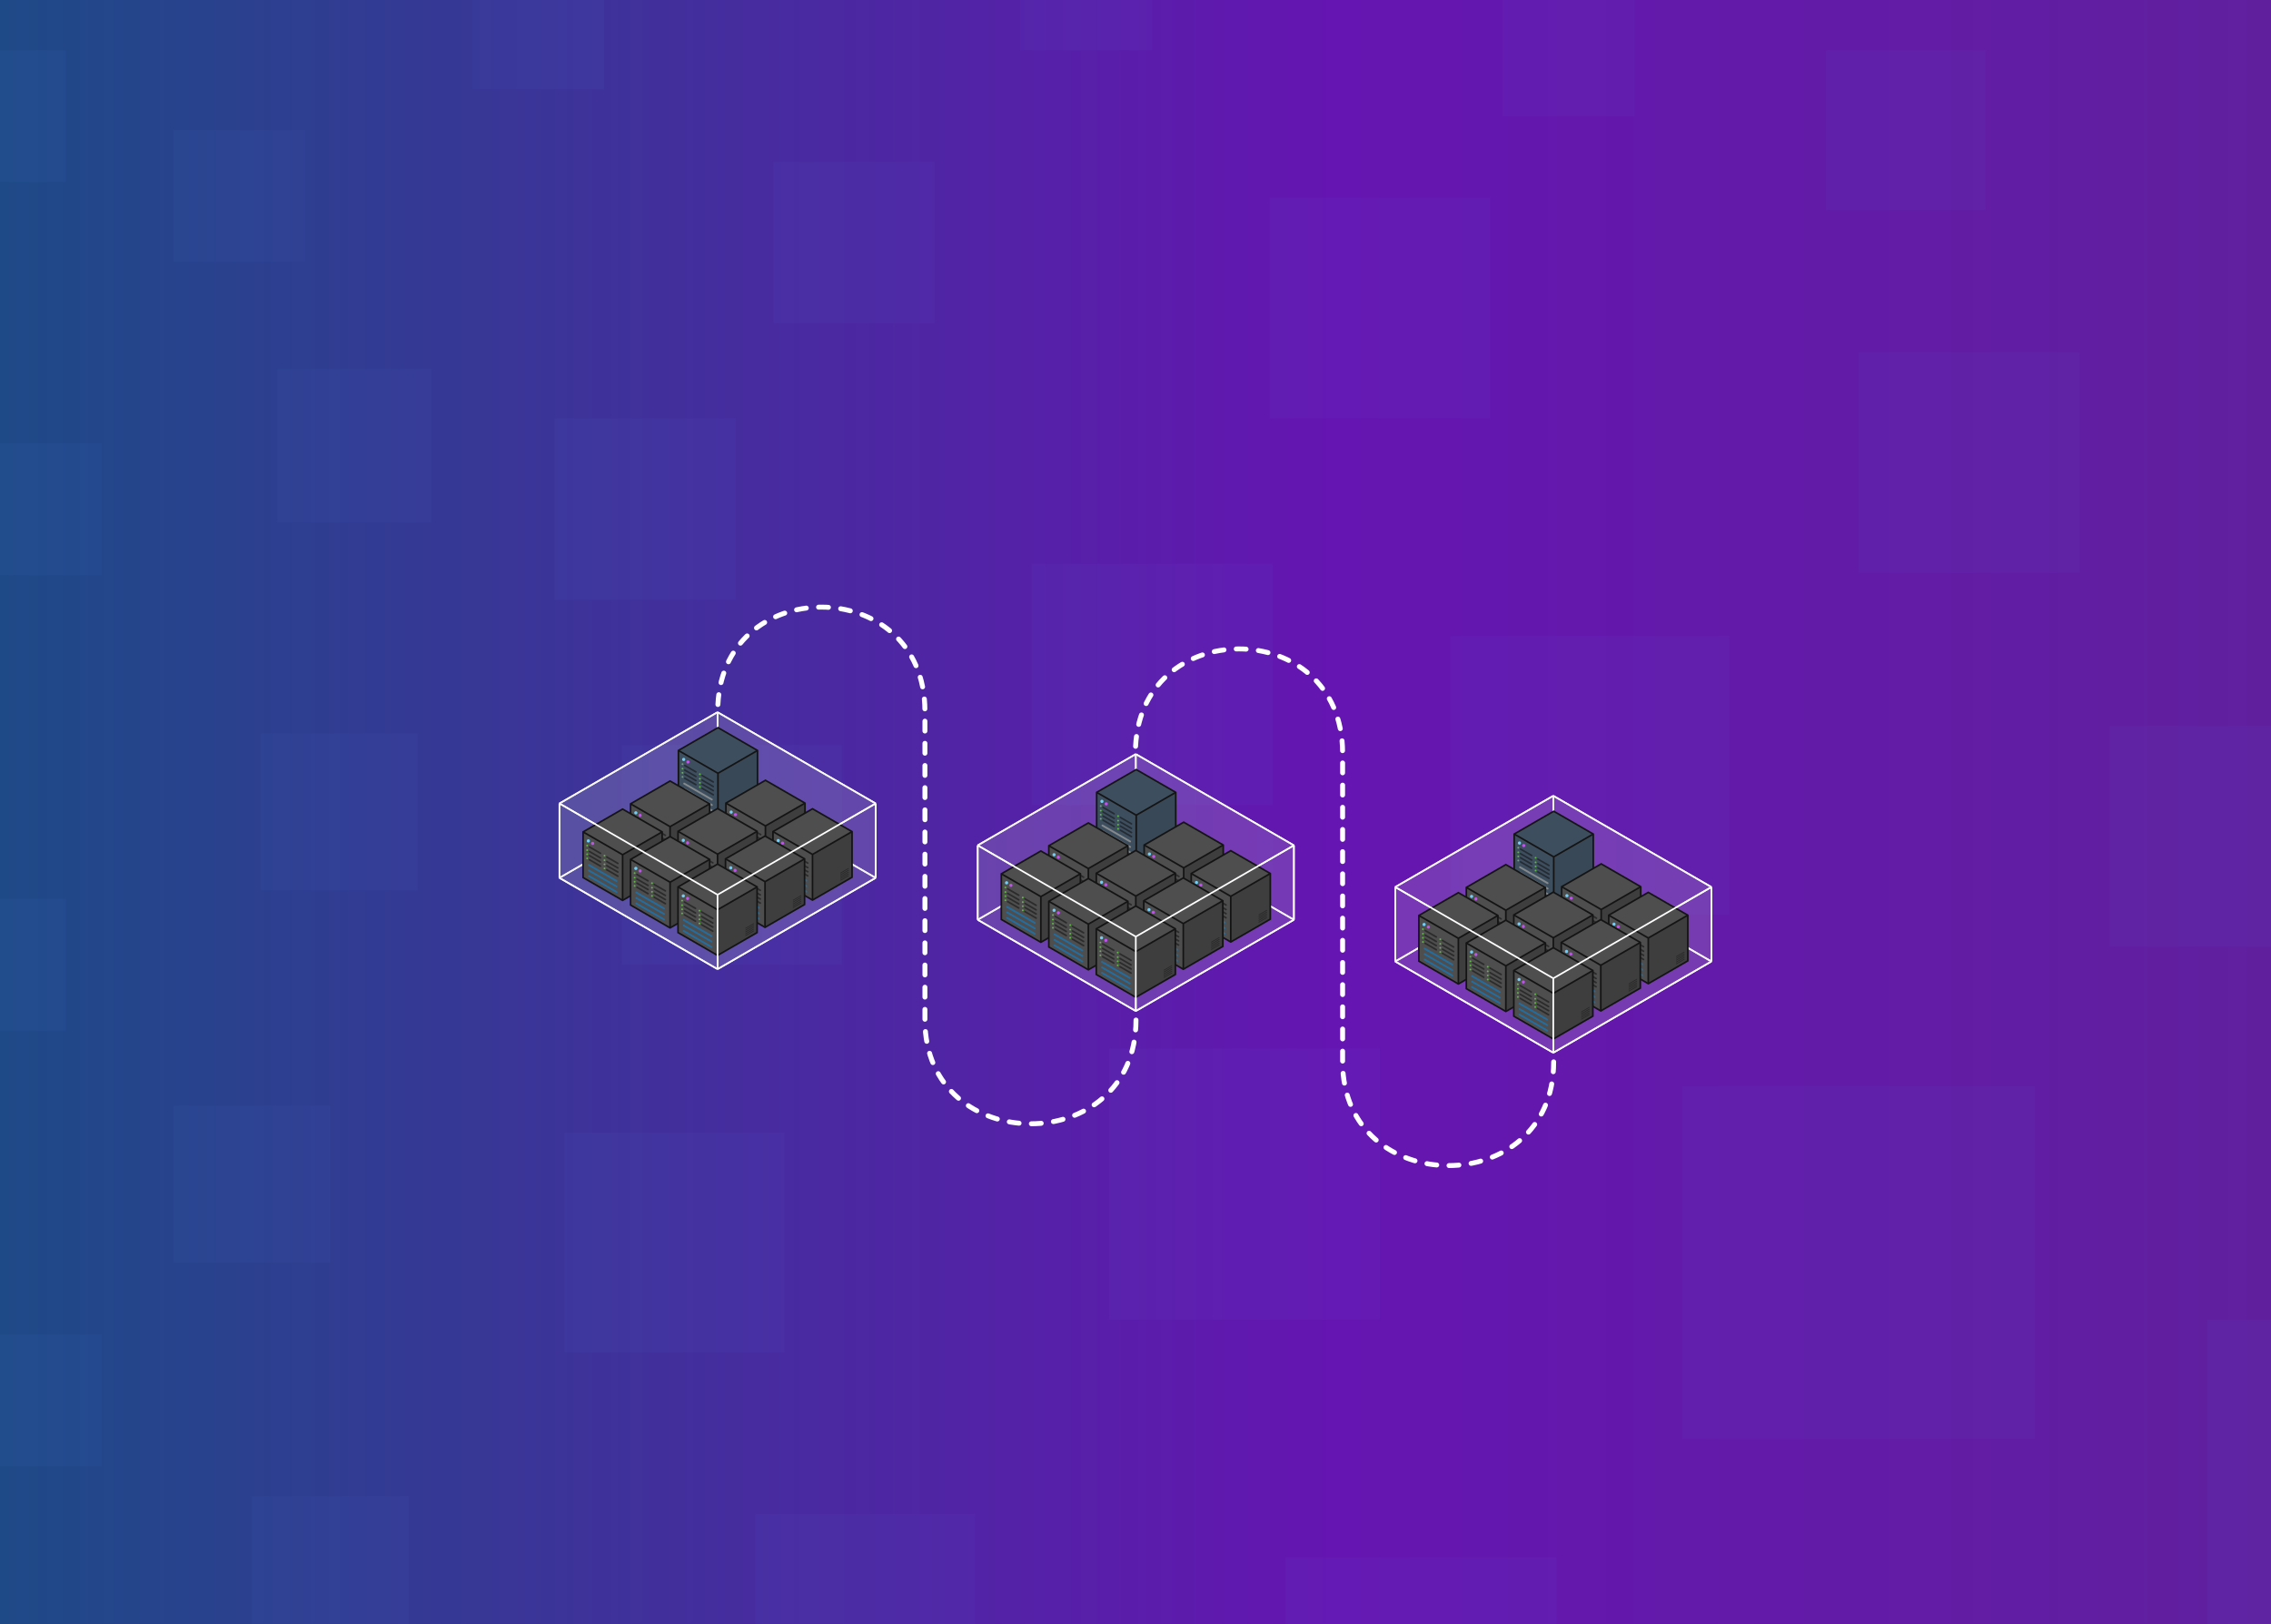 <?xml version="1.0" encoding="utf-8"?>
<!-- Generator: Adobe Illustrator 18.1.0, SVG Export Plug-In . SVG Version: 6.00 Build 0)  -->
<svg version="1.1" id="main" xmlns="http://www.w3.org/2000/svg" xmlns:xlink="http://www.w3.org/1999/xlink" x="0px" y="0px"
	 width="5530.38px" height="3955.18px" viewBox="0 0 5530.38 3955.18" style="enable-background:new 0 0 5530.38 3955.18;"
	 xml:space="preserve">
<rect x="0" y="0" width="5530.38" height="3955.18" fill="#333333" stroke="none"/>
<style type="text/css">
	.st0{fill:url(#SVGID_1_);}
	.st1{opacity:0.05;fill:#6089EF;}
	.st2{fill:none;stroke:#FFFFFF;stroke-width:4;stroke-miterlimit:10;}
	.st3{fill:#FF0000;stroke:#FFFFFF;stroke-width:4;stroke-miterlimit:10;}
	.st4{opacity:0.1;fill:#CCCCCC;}
	.st5{fill:#2E4153;}
	.st6{fill:#293A49;}
	.st7{fill:none;stroke:#000000;stroke-width:4;stroke-miterlimit:10;}
	.st8{fill:#7E8284;}
	.st9{opacity:0.6;fill:none;stroke:#000000;stroke-width:4;stroke-linecap:round;stroke-miterlimit:10;}
	.st10{fill:#54B734;}
	.st11{fill:#64D0FF;}
	.st12{fill:#BF42F4;}
	.st13{opacity:0.5;fill:none;stroke:#000000;stroke-width:2;stroke-linecap:round;stroke-miterlimit:10;}
	.st14{fill:#404040;}
	.st15{fill:#2F2F2F;}
	.st16{fill:#10639B;}
	.st17{fill:none;stroke:#FFFFFF;stroke-width:12;stroke-linecap:round;stroke-miterlimit:10;stroke-dasharray:24,30;}
</style>
<g>
	<linearGradient id="SVGID_1_" gradientUnits="userSpaceOnUse" x1="0" y1="1977.591" x2="5530.378" y2="1977.591">
		<stop  offset="0" style="stop-color:#1E4A87"/>
		<stop  offset="0.588" style="stop-color:#6515B1"/>
		<stop  offset="1" style="stop-color:#60209E"/>
	</linearGradient>
	<rect x="0" y="0" class="st0" width="5530.38" height="3955.18"/>
	<rect x="4096.14" y="2645.39" class="st1" width="859.51" height="859.51"/>
	<rect x="4446.4" y="122.33" class="st1" width="389" height="389"/>
	<rect x="1514.97" y="1814.63" class="st1" width="535.17" height="535.17"/>
	<rect x="3532.09" y="1549" class="st1" width="679.06" height="679.06"/>
	<rect x="3091.38" y="481.05" class="st1" width="538.11" height="538.11"/>
	<rect x="2511.78" y="1373.38" class="st1" width="587.09" height="587.09"/>
	<rect x="421.98" y="316.83" class="st1" width="321.08" height="321.08"/>
	<rect x="1882.99" y="394.31" class="st1" width="392.92" height="392.92"/>
	<rect x="2700.18" y="2553.88" class="st1" width="660.26" height="660.26"/>
	<rect x="1374.67" y="2758.64" class="st1" width="535.17" height="535.17"/>
	<rect x="4525.9" y="857.06" class="st1" width="538.11" height="538.11"/>
	<rect x="634.89" y="1786.46" class="st1" width="382.27" height="382.27"/>
	<rect x="1350.05" y="1019.16" class="st1" width="441.63" height="441.63"/>
	<rect x="421.98" y="2692.88" class="st1" width="382.27" height="382.27"/>
	<rect x="675.97" y="898.49" class="st1" width="374.13" height="374.13"/>
	<rect x="-160.54" y="122.33" class="st1" width="321.08" height="321.08"/>
	<rect x="-73.28" y="1079.43" class="st1" width="321.08" height="321.08"/>
	<rect x="-160.54" y="2189.26" class="st1" width="321.08" height="321.08"/>
	<rect x="-73.28" y="3249.92" class="st1" width="321.08" height="321.08"/>
	<rect x="1150.17" y="-103.77" class="st1" width="321.08" height="321.08"/>
	<rect x="2484.24" y="-198.75" class="st1" width="321.08" height="321.08"/>
	<rect x="3659.45" y="-38.21" class="st1" width="321.08" height="321.08"/>
	<rect x="5137.42" y="1767.87" class="st1" width="538.11" height="538.11"/>
	<rect x="5374.53" y="3214.14" class="st1" width="859.51" height="859.51"/>
	<rect x="3129.72" y="3793.32" class="st1" width="660.26" height="660.26"/>
	<rect x="1839.54" y="3687.6" class="st1" width="535.17" height="535.17"/>
	<rect x="613.11" y="3643.89" class="st1" width="382.27" height="382.27"/>
</g>
<g>
	<g>
		<line class="st2" x1="3782.62" y1="2119.4" x2="3782.62" y2="1938.2"/>
		<line class="st2" x1="4167.62" y1="2341.68" x2="3782.62" y2="2119.4"/>
		<line class="st3" x1="3397.62" y1="2341.68" x2="3782.62" y2="2119.4"/>
		<line class="st3" x1="3782.63" y1="2563.95" x2="4167.62" y2="2341.68"/>
		<line class="st2" x1="3782.62" y1="2563.95" x2="3397.64" y2="2341.68"/>
		<line class="st2" x1="4167.61" y1="2160.48" x2="3782.61" y2="1938.2"/>
		<line class="st3" x1="3397.62" y1="2160.48" x2="3782.61" y2="1938.2"/>
		<line class="st2" x1="3782.62" y1="2563.95" x2="3782.62" y2="2382.76"/>
		<line class="st2" x1="4167.62" y1="2341.68" x2="4167.62" y2="2160.48"/>
		<line class="st2" x1="3397.64" y1="2341.68" x2="3397.64" y2="2160.48"/>
		<line class="st2" x1="3782.62" y1="2119.4" x2="3782.62" y2="1938.2"/>
		<line class="st2" x1="4167.62" y1="2341.68" x2="3782.62" y2="2119.4"/>
		<line class="st3" x1="3397.62" y1="2341.68" x2="3782.62" y2="2119.4"/>
		<line class="st3" x1="3782.63" y1="2563.95" x2="4167.62" y2="2341.68"/>
		<line class="st2" x1="3782.62" y1="2563.95" x2="3397.64" y2="2341.68"/>
		<line class="st2" x1="4167.61" y1="2160.48" x2="3782.61" y2="1938.2"/>
		<line class="st3" x1="3397.62" y1="2160.48" x2="3782.61" y2="1938.2"/>
		<line class="st3" x1="3782.62" y1="2382.76" x2="4167.61" y2="2160.48"/>
		<line class="st2" x1="3782.62" y1="2382.76" x2="3397.63" y2="2160.49"/>
		<line class="st2" x1="4167.62" y1="2341.68" x2="4167.62" y2="2160.48"/>
		<line class="st2" x1="3397.64" y1="2341.68" x2="3397.64" y2="2160.48"/>
		<polyline class="st4" points="3782.61,1938.2 4167.61,2160.48 4167.62,2160.48 4167.62,2341.68 3782.62,2119.4 3782.62,1938.2 		
			"/>
		<polyline class="st4" points="3397.62,2160.48 3782.61,1938.2 3782.62,1938.2 3782.62,2119.4 3397.62,2341.68 3397.64,2341.68 
			3397.64,2160.48 		"/>
		<polyline class="st4" points="3397.64,2341.68 3782.62,2563.95 3782.63,2563.95 4167.62,2341.68 3782.62,2119.4 3397.62,2341.68 
					"/>
		<g>
			<g>
				<polygon class="st5" points="3687.36,2031.37 3783.63,2086.96 3879.9,2031.37 3783.63,1975.79 				"/>
				<polygon class="st6" points="3783.63,2198.12 3783.63,2086.96 3879.9,2031.37 3879.9,2142.54 				"/>
				<polygon class="st5" points="3783.62,2198.14 3783.62,2086.97 3687.35,2031.39 3687.35,2142.55 				"/>
				<polyline class="st7" points="3687.36,2031.37 3783.63,2086.96 3783.63,2198.12 3783.63,2086.96 3879.9,2031.37 				"/>
				<polygon class="st7" points="3687.36,2031.37 3687.36,2142.54 3783.63,2198.12 3879.9,2142.54 3879.9,2031.37 3783.63,1975.79 
									"/>
				<g>
					<path class="st8" d="M3770.58,2152.23c-0.55,0.95-1.78,1.28-2.73,0.73l-67.77-39.13c-0.95-0.55-1.28-1.78-0.73-2.73l0.22-0.39
						c0.55-0.95,1.78-1.28,2.73-0.73l67.77,39.13c0.95,0.55,1.28,1.78,0.73,2.73L3770.58,2152.23z"/>
				</g>
				<g>
					<path class="st8" d="M3770.58,2165.57c-0.55,0.95-1.78,1.28-2.73,0.73l-67.77-39.13c-0.95-0.55-1.28-1.78-0.73-2.73l0.22-0.39
						c0.55-0.95,1.78-1.28,2.73-0.73l67.77,39.13c0.95,0.55,1.28,1.78,0.73,2.73L3770.58,2165.57z"/>
				</g>
				<g>
					<path class="st8" d="M3770.58,2178.91c-0.55,0.95-1.78,1.28-2.73,0.73l-67.77-39.13c-0.95-0.55-1.28-1.78-0.73-2.73l0.22-0.39
						c0.55-0.95,1.78-1.28,2.73-0.73l67.77,39.13c0.95,0.55,1.28,1.78,0.73,2.73L3770.58,2178.91z"/>
				</g>
				<g>
					<g>
						<line class="st9" x1="3772.12" y1="2129.18" x2="3745.1" y2="2113.58"/>
						<circle class="st10" cx="3739.54" cy="2110.25" r="2.22"/>
					</g>
					<g>
						<line class="st9" x1="3772.12" y1="2119.18" x2="3745.1" y2="2103.58"/>
						<circle class="st10" cx="3739.54" cy="2100.24" r="2.22"/>
					</g>
					<g>
						<line class="st9" x1="3772.12" y1="2108.06" x2="3745.1" y2="2092.46"/>
						<circle class="st10" cx="3739.54" cy="2089.12" r="2.22"/>
					</g>
					<g>
						<line class="st9" x1="3729.88" y1="2104.72" x2="3702.86" y2="2089.12"/>
						<circle class="st10" cx="3697.3" cy="2085.79" r="2.22"/>
					</g>
					<g>
						<line class="st9" x1="3772.12" y1="2139.18" x2="3745.1" y2="2123.59"/>
						<circle class="st10" cx="3739.54" cy="2120.25" r="2.22"/>
					</g>
					<g>
						<line class="st9" x1="3729.88" y1="2114.73" x2="3702.86" y2="2099.13"/>
						<circle class="st10" cx="3697.3" cy="2095.79" r="2.22"/>
					</g>
					<g>
						<line class="st9" x1="3729.88" y1="2094.72" x2="3702.86" y2="2079.12"/>
						<circle class="st10" cx="3697.3" cy="2075.78" r="2.22"/>
					</g>
					<g>
						<line class="st9" x1="3729.88" y1="2083.6" x2="3702.86" y2="2068"/>
						<circle class="st10" cx="3697.3" cy="2064.67" r="2.22"/>
					</g>
				</g>
				<circle class="st11" cx="3700.16" cy="2053.25" r="3.89"/>
				<circle class="st12" cx="3710.62" cy="2059.39" r="3.89"/>
				<line class="st13" x1="3852.06" y1="2149.87" x2="3871.31" y2="2138.76"/>
				<line class="st13" x1="3852.06" y1="2145.43" x2="3871.31" y2="2134.31"/>
				<line class="st13" x1="3852.06" y1="2140.98" x2="3871.31" y2="2129.86"/>
				<line class="st13" x1="3852.06" y1="2136.53" x2="3871.31" y2="2125.42"/>
				<line class="st13" x1="3852.06" y1="2132.09" x2="3871.31" y2="2120.97"/>
			</g>
			<g>
				<polygon class="st14" points="3802.99,2159.62 3899.27,2215.2 3995.54,2159.62 3899.27,2104.03 				"/>
				<polygon class="st15" points="3899.27,2326.36 3899.27,2215.2 3995.54,2159.62 3995.54,2270.78 				"/>
				<polygon class="st14" points="3899.26,2326.38 3899.26,2215.21 3802.98,2159.63 3802.98,2270.8 				"/>
				<polyline class="st7" points="3802.99,2159.62 3899.27,2215.2 3899.27,2326.36 3899.27,2215.2 3995.54,2159.62 				"/>
				<polygon class="st7" points="3802.99,2159.62 3802.99,2270.78 3899.27,2326.36 3995.54,2270.78 3995.54,2159.62 
					3899.27,2104.03 				"/>
				<g>
					<path class="st16" d="M3886.22,2280.48c-0.55,0.95-1.78,1.28-2.73,0.73l-67.77-39.13c-0.95-0.55-1.28-1.78-0.73-2.73l0.22-0.39
						c0.55-0.95,1.78-1.28,2.73-0.73l67.77,39.13c0.95,0.55,1.28,1.78,0.73,2.73L3886.22,2280.48z"/>
				</g>
				<g>
					<path class="st16" d="M3886.22,2293.82c-0.55,0.95-1.78,1.28-2.73,0.73l-67.77-39.13c-0.95-0.55-1.28-1.78-0.73-2.73l0.22-0.39
						c0.55-0.95,1.78-1.28,2.73-0.73l67.77,39.13c0.95,0.55,1.28,1.78,0.73,2.73L3886.22,2293.82z"/>
				</g>
				<g>
					<path class="st16" d="M3886.22,2307.16c-0.55,0.95-1.78,1.28-2.73,0.73l-67.77-39.13c-0.95-0.55-1.28-1.78-0.73-2.73l0.22-0.39
						c0.55-0.95,1.78-1.28,2.73-0.73l67.77,39.13c0.95,0.55,1.28,1.78,0.73,2.73L3886.22,2307.16z"/>
				</g>
				<g>
					<g>
						<line class="st9" x1="3887.75" y1="2257.42" x2="3860.73" y2="2241.82"/>
						<circle class="st10" cx="3855.17" cy="2238.49" r="2.22"/>
					</g>
					<g>
						<line class="st9" x1="3887.75" y1="2247.42" x2="3860.73" y2="2231.82"/>
						<circle class="st10" cx="3855.17" cy="2228.48" r="2.22"/>
					</g>
					<g>
						<line class="st9" x1="3887.75" y1="2236.3" x2="3860.73" y2="2220.7"/>
						<circle class="st10" cx="3855.17" cy="2217.37" r="2.22"/>
					</g>
					<g>
						<line class="st9" x1="3845.51" y1="2232.97" x2="3818.49" y2="2217.37"/>
						<circle class="st10" cx="3812.93" cy="2214.03" r="2.22"/>
					</g>
					<g>
						<line class="st9" x1="3887.75" y1="2267.43" x2="3860.73" y2="2251.83"/>
						<circle class="st10" cx="3855.17" cy="2248.49" r="2.22"/>
					</g>
					<g>
						<line class="st9" x1="3845.51" y1="2242.97" x2="3818.49" y2="2227.37"/>
						<circle class="st10" cx="3812.93" cy="2224.04" r="2.22"/>
					</g>
					<g>
						<line class="st9" x1="3845.51" y1="2222.96" x2="3818.49" y2="2207.36"/>
						<circle class="st10" cx="3812.93" cy="2204.03" r="2.22"/>
					</g>
					<g>
						<line class="st9" x1="3845.51" y1="2211.85" x2="3818.49" y2="2196.25"/>
						<circle class="st10" cx="3812.93" cy="2192.91" r="2.22"/>
					</g>
				</g>
				<circle class="st11" cx="3815.79" cy="2181.5" r="3.89"/>
				<circle class="st12" cx="3826.25" cy="2187.63" r="3.89"/>
				<line class="st13" x1="3967.69" y1="2278.12" x2="3986.95" y2="2267"/>
				<line class="st13" x1="3967.69" y1="2273.67" x2="3986.95" y2="2262.55"/>
				<line class="st13" x1="3967.69" y1="2269.22" x2="3986.95" y2="2258.11"/>
				<line class="st13" x1="3967.69" y1="2264.78" x2="3986.95" y2="2253.66"/>
				<line class="st13" x1="3967.69" y1="2260.33" x2="3986.95" y2="2249.21"/>
			</g>
			<g>
				<polygon class="st14" points="3917.63,2229.02 4013.9,2284.6 4110.17,2229.02 4013.9,2173.44 				"/>
				<polygon class="st15" points="4013.9,2395.77 4013.9,2284.6 4110.17,2229.02 4110.17,2340.18 				"/>
				<polygon class="st14" points="4013.89,2395.78 4013.89,2284.62 3917.62,2229.04 3917.62,2340.2 				"/>
				<polyline class="st7" points="3917.63,2229.02 4013.9,2284.6 4013.9,2395.77 4013.9,2284.6 4110.17,2229.02 				"/>
				<polygon class="st7" points="3917.63,2229.02 3917.63,2340.18 4013.9,2395.77 4110.17,2340.18 4110.17,2229.02 4013.9,2173.44 
									"/>
				<g>
					<path class="st16" d="M4000.85,2349.88c-0.55,0.95-1.78,1.28-2.73,0.73l-67.77-39.13c-0.95-0.55-1.28-1.78-0.73-2.73l0.22-0.39
						c0.55-0.95,1.78-1.28,2.73-0.73l67.77,39.13c0.95,0.55,1.28,1.78,0.73,2.73L4000.85,2349.88z"/>
				</g>
				<g>
					<path class="st16" d="M4000.85,2363.22c-0.55,0.95-1.78,1.28-2.73,0.73l-67.77-39.13c-0.95-0.55-1.28-1.78-0.73-2.73l0.22-0.39
						c0.55-0.95,1.78-1.28,2.73-0.73l67.77,39.13c0.95,0.55,1.28,1.78,0.73,2.73L4000.85,2363.22z"/>
				</g>
				<g>
					<path class="st16" d="M4000.85,2376.56c-0.55,0.95-1.78,1.28-2.73,0.73l-67.77-39.13c-0.95-0.55-1.28-1.78-0.73-2.73l0.22-0.39
						c0.55-0.95,1.78-1.28,2.73-0.73l67.77,39.13c0.95,0.55,1.28,1.78,0.73,2.73L4000.85,2376.56z"/>
				</g>
				<g>
					<g>
						<line class="st9" x1="4002.39" y1="2326.83" x2="3975.37" y2="2311.23"/>
						<circle class="st10" cx="3969.81" cy="2307.89" r="2.22"/>
					</g>
					<g>
						<line class="st9" x1="4002.39" y1="2316.82" x2="3975.37" y2="2301.22"/>
						<circle class="st10" cx="3969.81" cy="2297.89" r="2.22"/>
					</g>
					<g>
						<line class="st9" x1="4002.39" y1="2305.71" x2="3975.37" y2="2290.11"/>
						<circle class="st10" cx="3969.81" cy="2286.77" r="2.22"/>
					</g>
					<g>
						<line class="st9" x1="3960.14" y1="2302.37" x2="3933.12" y2="2286.77"/>
						<circle class="st10" cx="3927.57" cy="2283.44" r="2.22"/>
					</g>
					<g>
						<line class="st9" x1="4002.39" y1="2336.83" x2="3975.37" y2="2321.23"/>
						<circle class="st10" cx="3969.81" cy="2317.9" r="2.22"/>
					</g>
					<g>
						<line class="st9" x1="3960.14" y1="2312.38" x2="3933.12" y2="2296.78"/>
						<circle class="st10" cx="3927.57" cy="2293.44" r="2.22"/>
					</g>
					<g>
						<line class="st9" x1="3960.14" y1="2292.37" x2="3933.12" y2="2276.77"/>
						<circle class="st10" cx="3927.57" cy="2273.43" r="2.22"/>
					</g>
					<g>
						<line class="st9" x1="3960.14" y1="2281.25" x2="3933.12" y2="2265.65"/>
						<circle class="st10" cx="3927.57" cy="2262.31" r="2.22"/>
					</g>
				</g>
				<circle class="st11" cx="3930.43" cy="2250.9" r="3.89"/>
				<circle class="st12" cx="3940.88" cy="2257.03" r="3.89"/>
				<line class="st13" x1="4082.32" y1="2347.52" x2="4101.58" y2="2336.4"/>
				<line class="st13" x1="4082.32" y1="2343.07" x2="4101.58" y2="2331.96"/>
				<line class="st13" x1="4082.32" y1="2338.63" x2="4101.58" y2="2327.51"/>
				<line class="st13" x1="4082.32" y1="2334.18" x2="4101.58" y2="2323.06"/>
				<line class="st13" x1="4082.32" y1="2329.73" x2="4101.58" y2="2318.62"/>
			</g>
			<g>
				<polygon class="st14" points="3570.79,2161.37 3667.06,2216.95 3763.33,2161.37 3667.06,2105.79 				"/>
				<polygon class="st15" points="3667.06,2328.12 3667.06,2216.95 3763.33,2161.37 3763.33,2272.53 				"/>
				<polygon class="st14" points="3667.05,2328.13 3667.05,2216.97 3570.78,2161.39 3570.78,2272.55 				"/>
				<polyline class="st7" points="3570.79,2161.37 3667.06,2216.95 3667.06,2328.12 3667.06,2216.95 3763.33,2161.37 				"/>
				<polygon class="st7" points="3570.79,2161.37 3570.79,2272.53 3667.06,2328.12 3763.33,2272.53 3763.33,2161.37 
					3667.06,2105.79 				"/>
				<g>
					<path class="st16" d="M3654.01,2282.23c-0.55,0.95-1.78,1.28-2.73,0.73l-67.77-39.13c-0.95-0.55-1.28-1.78-0.73-2.73l0.22-0.39
						c0.55-0.95,1.78-1.28,2.73-0.73l67.77,39.13c0.95,0.55,1.28,1.78,0.73,2.73L3654.01,2282.23z"/>
				</g>
				<g>
					<path class="st16" d="M3654.01,2295.57c-0.55,0.95-1.78,1.28-2.73,0.73l-67.77-39.13c-0.95-0.55-1.28-1.78-0.73-2.73l0.22-0.39
						c0.55-0.95,1.78-1.28,2.73-0.73l67.77,39.13c0.95,0.55,1.28,1.78,0.73,2.73L3654.01,2295.57z"/>
				</g>
				<g>
					<path class="st16" d="M3654.01,2308.91c-0.55,0.95-1.78,1.28-2.73,0.73l-67.77-39.13c-0.95-0.55-1.28-1.78-0.73-2.73l0.22-0.39
						c0.55-0.95,1.78-1.28,2.73-0.73l67.77,39.13c0.95,0.55,1.28,1.78,0.73,2.73L3654.01,2308.91z"/>
				</g>
				<g>
					<g>
						<line class="st9" x1="3655.55" y1="2259.18" x2="3628.53" y2="2243.58"/>
						<circle class="st10" cx="3622.97" cy="2240.24" r="2.22"/>
					</g>
					<g>
						<line class="st9" x1="3655.55" y1="2249.17" x2="3628.53" y2="2233.57"/>
						<circle class="st10" cx="3622.97" cy="2230.24" r="2.22"/>
					</g>
					<g>
						<line class="st9" x1="3655.55" y1="2238.06" x2="3628.53" y2="2222.46"/>
						<circle class="st10" cx="3622.97" cy="2219.12" r="2.22"/>
					</g>
					<g>
						<line class="st9" x1="3613.3" y1="2234.72" x2="3586.29" y2="2219.12"/>
						<circle class="st10" cx="3580.73" cy="2215.79" r="2.22"/>
					</g>
					<g>
						<line class="st9" x1="3655.55" y1="2269.18" x2="3628.53" y2="2253.58"/>
						<circle class="st10" cx="3622.97" cy="2250.25" r="2.22"/>
					</g>
					<g>
						<line class="st9" x1="3613.3" y1="2244.73" x2="3586.29" y2="2229.13"/>
						<circle class="st10" cx="3580.73" cy="2225.79" r="2.22"/>
					</g>
					<g>
						<line class="st9" x1="3613.3" y1="2224.72" x2="3586.29" y2="2209.12"/>
						<circle class="st10" cx="3580.73" cy="2205.78" r="2.22"/>
					</g>
					<g>
						<line class="st9" x1="3613.3" y1="2213.6" x2="3586.29" y2="2198"/>
						<circle class="st10" cx="3580.73" cy="2194.67" r="2.22"/>
					</g>
				</g>
				<circle class="st11" cx="3583.59" cy="2183.25" r="3.89"/>
				<circle class="st12" cx="3594.05" cy="2189.38" r="3.89"/>
				<line class="st13" x1="3735.49" y1="2279.87" x2="3754.74" y2="2268.75"/>
				<line class="st13" x1="3735.49" y1="2275.42" x2="3754.74" y2="2264.31"/>
				<line class="st13" x1="3735.49" y1="2270.98" x2="3754.74" y2="2259.86"/>
				<line class="st13" x1="3735.49" y1="2266.53" x2="3754.74" y2="2255.42"/>
				<line class="st13" x1="3735.49" y1="2262.08" x2="3754.74" y2="2250.97"/>
			</g>
			<g>
				<polygon class="st14" points="3455.18,2229.74 3551.45,2285.33 3647.72,2229.74 3551.45,2174.16 				"/>
				<polygon class="st15" points="3551.45,2396.49 3551.45,2285.33 3647.72,2229.74 3647.72,2340.91 				"/>
				<polygon class="st14" points="3551.44,2396.51 3551.44,2285.34 3455.17,2229.76 3455.17,2340.93 				"/>
				<polyline class="st7" points="3455.18,2229.74 3551.45,2285.33 3551.45,2396.49 3551.45,2285.33 3647.72,2229.74 				"/>
				<polygon class="st7" points="3455.18,2229.74 3455.18,2340.91 3551.45,2396.49 3647.72,2340.91 3647.72,2229.74 
					3551.45,2174.16 				"/>
				<g>
					<path class="st16" d="M3538.4,2350.61c-0.55,0.95-1.78,1.28-2.73,0.73l-67.77-39.13c-0.95-0.55-1.28-1.78-0.73-2.73l0.22-0.39
						c0.55-0.95,1.78-1.28,2.73-0.73l67.77,39.13c0.95,0.55,1.28,1.78,0.73,2.73L3538.4,2350.61z"/>
				</g>
				<g>
					<path class="st16" d="M3538.4,2363.95c-0.55,0.95-1.78,1.28-2.73,0.73l-67.77-39.13c-0.95-0.55-1.28-1.78-0.73-2.73l0.22-0.39
						c0.55-0.95,1.78-1.28,2.73-0.73l67.77,39.13c0.95,0.55,1.28,1.78,0.73,2.73L3538.4,2363.95z"/>
				</g>
				<g>
					<path class="st16" d="M3538.4,2377.28c-0.55,0.95-1.78,1.28-2.73,0.73l-67.77-39.13c-0.95-0.55-1.28-1.78-0.73-2.73l0.22-0.39
						c0.55-0.95,1.78-1.28,2.73-0.73l67.77,39.13c0.95,0.55,1.28,1.78,0.73,2.73L3538.4,2377.28z"/>
				</g>
				<g>
					<g>
						<line class="st9" x1="3539.94" y1="2327.55" x2="3512.92" y2="2311.95"/>
						<circle class="st10" cx="3507.36" cy="2308.62" r="2.22"/>
					</g>
					<g>
						<line class="st9" x1="3539.94" y1="2317.55" x2="3512.92" y2="2301.95"/>
						<circle class="st10" cx="3507.36" cy="2298.61" r="2.22"/>
					</g>
					<g>
						<line class="st9" x1="3539.94" y1="2306.43" x2="3512.92" y2="2290.83"/>
						<circle class="st10" cx="3507.36" cy="2287.5" r="2.22"/>
					</g>
					<g>
						<line class="st9" x1="3497.69" y1="2303.1" x2="3470.67" y2="2287.5"/>
						<circle class="st10" cx="3465.12" cy="2284.16" r="2.22"/>
					</g>
					<g>
						<line class="st9" x1="3539.94" y1="2337.56" x2="3512.92" y2="2321.96"/>
						<circle class="st10" cx="3507.36" cy="2318.62" r="2.22"/>
					</g>
					<g>
						<line class="st9" x1="3497.69" y1="2313.1" x2="3470.67" y2="2297.5"/>
						<circle class="st10" cx="3465.12" cy="2294.17" r="2.22"/>
					</g>
					<g>
						<line class="st9" x1="3497.69" y1="2293.09" x2="3470.67" y2="2277.49"/>
						<circle class="st10" cx="3465.12" cy="2274.16" r="2.22"/>
					</g>
					<g>
						<line class="st9" x1="3497.69" y1="2281.97" x2="3470.67" y2="2266.37"/>
						<circle class="st10" cx="3465.12" cy="2263.04" r="2.22"/>
					</g>
				</g>
				<circle class="st11" cx="3467.98" cy="2251.62" r="3.89"/>
				<circle class="st12" cx="3478.43" cy="2257.76" r="3.89"/>
				<line class="st13" x1="3619.88" y1="2348.25" x2="3639.13" y2="2337.13"/>
				<line class="st13" x1="3619.88" y1="2343.8" x2="3639.13" y2="2332.68"/>
				<line class="st13" x1="3619.88" y1="2339.35" x2="3639.13" y2="2328.24"/>
				<line class="st13" x1="3619.88" y1="2334.91" x2="3639.13" y2="2323.79"/>
				<line class="st13" x1="3619.88" y1="2330.46" x2="3639.13" y2="2319.34"/>
			</g>
			<g>
				<polygon class="st14" points="3686.41,2228.38 3782.68,2283.96 3878.95,2228.38 3782.68,2172.8 				"/>
				<polygon class="st15" points="3782.68,2395.13 3782.68,2283.96 3878.95,2228.38 3878.95,2339.55 				"/>
				<polygon class="st14" points="3782.67,2395.14 3782.67,2283.98 3686.4,2228.4 3686.4,2339.56 				"/>
				<polyline class="st7" points="3686.41,2228.38 3782.68,2283.96 3782.68,2395.13 3782.68,2283.96 3878.95,2228.38 				"/>
				<polygon class="st7" points="3686.41,2228.38 3686.41,2339.55 3782.68,2395.13 3878.95,2339.55 3878.95,2228.38 3782.68,2172.8 
									"/>
				<g>
					<path class="st16" d="M3769.63,2349.24c-0.55,0.95-1.78,1.28-2.73,0.73l-67.77-39.13c-0.95-0.55-1.28-1.78-0.73-2.73l0.22-0.39
						c0.55-0.95,1.78-1.28,2.73-0.73l67.77,39.13c0.95,0.55,1.28,1.78,0.73,2.73L3769.63,2349.24z"/>
				</g>
				<g>
					<path class="st16" d="M3769.63,2362.58c-0.55,0.95-1.78,1.28-2.73,0.73l-67.77-39.13c-0.95-0.55-1.28-1.78-0.73-2.73l0.22-0.39
						c0.55-0.95,1.78-1.28,2.73-0.73l67.77,39.13c0.95,0.55,1.28,1.78,0.73,2.73L3769.63,2362.58z"/>
				</g>
				<g>
					<path class="st16" d="M3769.63,2375.92c-0.55,0.95-1.78,1.28-2.73,0.73l-67.77-39.13c-0.95-0.55-1.28-1.78-0.73-2.73l0.22-0.39
						c0.55-0.95,1.78-1.28,2.73-0.73l67.77,39.13c0.95,0.55,1.28,1.78,0.73,2.73L3769.63,2375.92z"/>
				</g>
				<g>
					<g>
						<line class="st9" x1="3771.16" y1="2326.19" x2="3744.14" y2="2310.59"/>
						<circle class="st10" cx="3738.59" cy="2307.25" r="2.22"/>
					</g>
					<g>
						<line class="st9" x1="3771.16" y1="2316.18" x2="3744.14" y2="2300.58"/>
						<circle class="st10" cx="3738.59" cy="2297.25" r="2.22"/>
					</g>
					<g>
						<line class="st9" x1="3771.16" y1="2305.07" x2="3744.14" y2="2289.47"/>
						<circle class="st10" cx="3738.59" cy="2286.13" r="2.22"/>
					</g>
					<g>
						<line class="st9" x1="3728.92" y1="2301.73" x2="3701.9" y2="2286.13"/>
						<circle class="st10" cx="3696.34" cy="2282.8" r="2.22"/>
					</g>
					<g>
						<line class="st9" x1="3771.16" y1="2336.19" x2="3744.14" y2="2320.59"/>
						<circle class="st10" cx="3738.59" cy="2317.26" r="2.22"/>
					</g>
					<g>
						<line class="st9" x1="3728.92" y1="2311.74" x2="3701.9" y2="2296.14"/>
						<circle class="st10" cx="3696.34" cy="2292.8" r="2.22"/>
					</g>
					<g>
						<line class="st9" x1="3728.92" y1="2291.73" x2="3701.9" y2="2276.13"/>
						<circle class="st10" cx="3696.34" cy="2272.79" r="2.22"/>
					</g>
					<g>
						<line class="st9" x1="3728.92" y1="2280.61" x2="3701.9" y2="2265.01"/>
						<circle class="st10" cx="3696.34" cy="2261.68" r="2.22"/>
					</g>
				</g>
				<circle class="st11" cx="3699.21" cy="2250.26" r="3.89"/>
				<circle class="st12" cx="3709.66" cy="2256.4" r="3.89"/>
				<line class="st13" x1="3851.1" y1="2346.88" x2="3870.36" y2="2335.77"/>
				<line class="st13" x1="3851.1" y1="2342.44" x2="3870.36" y2="2331.32"/>
				<line class="st13" x1="3851.1" y1="2337.99" x2="3870.36" y2="2326.87"/>
				<line class="st13" x1="3851.1" y1="2333.54" x2="3870.36" y2="2322.43"/>
				<line class="st13" x1="3851.1" y1="2329.1" x2="3870.36" y2="2317.98"/>
			</g>
			<g>
				<polygon class="st14" points="3570.8,2296.76 3667.07,2352.34 3763.34,2296.76 3667.07,2241.17 				"/>
				<polygon class="st15" points="3667.07,2463.5 3667.07,2352.34 3763.34,2296.76 3763.34,2407.92 				"/>
				<polygon class="st14" points="3667.06,2463.52 3667.06,2352.35 3570.79,2296.77 3570.79,2407.94 				"/>
				<polyline class="st7" points="3570.8,2296.76 3667.07,2352.34 3667.07,2463.5 3667.07,2352.34 3763.34,2296.76 				"/>
				<polygon class="st7" points="3570.8,2296.76 3570.8,2407.92 3667.07,2463.5 3763.34,2407.92 3763.34,2296.76 3667.07,2241.17 
									"/>
				<g>
					<path class="st16" d="M3654.02,2417.62c-0.55,0.95-1.78,1.28-2.73,0.73l-67.77-39.13c-0.95-0.55-1.28-1.78-0.73-2.73l0.22-0.39
						c0.55-0.95,1.78-1.28,2.73-0.73l67.77,39.13c0.95,0.55,1.28,1.78,0.73,2.73L3654.02,2417.62z"/>
				</g>
				<g>
					<path class="st16" d="M3654.02,2430.96c-0.55,0.95-1.78,1.28-2.73,0.73l-67.77-39.13c-0.95-0.55-1.28-1.78-0.73-2.73l0.22-0.39
						c0.55-0.95,1.78-1.28,2.73-0.73l67.77,39.13c0.95,0.55,1.28,1.78,0.73,2.73L3654.02,2430.96z"/>
				</g>
				<g>
					<path class="st16" d="M3654.02,2444.3c-0.55,0.95-1.78,1.28-2.73,0.73l-67.77-39.13c-0.95-0.55-1.28-1.78-0.73-2.73l0.22-0.39
						c0.55-0.95,1.78-1.28,2.73-0.73l67.77,39.13c0.95,0.55,1.28,1.78,0.73,2.73L3654.02,2444.3z"/>
				</g>
				<g>
					<g>
						<line class="st9" x1="3655.56" y1="2394.56" x2="3628.54" y2="2378.96"/>
						<circle class="st10" cx="3622.98" cy="2375.63" r="2.22"/>
					</g>
					<g>
						<line class="st9" x1="3655.56" y1="2384.56" x2="3628.54" y2="2368.96"/>
						<circle class="st10" cx="3622.98" cy="2365.62" r="2.22"/>
					</g>
					<g>
						<line class="st9" x1="3655.56" y1="2373.44" x2="3628.54" y2="2357.84"/>
						<circle class="st10" cx="3622.98" cy="2354.51" r="2.22"/>
					</g>
					<g>
						<line class="st9" x1="3613.31" y1="2370.11" x2="3586.3" y2="2354.51"/>
						<circle class="st10" cx="3580.74" cy="2351.17" r="2.22"/>
					</g>
					<g>
						<line class="st9" x1="3655.56" y1="2404.57" x2="3628.54" y2="2388.97"/>
						<circle class="st10" cx="3622.98" cy="2385.63" r="2.22"/>
					</g>
					<g>
						<line class="st9" x1="3613.31" y1="2380.11" x2="3586.3" y2="2364.51"/>
						<circle class="st10" cx="3580.74" cy="2361.18" r="2.22"/>
					</g>
					<g>
						<line class="st9" x1="3613.31" y1="2360.1" x2="3586.3" y2="2344.5"/>
						<circle class="st10" cx="3580.74" cy="2341.17" r="2.22"/>
					</g>
					<g>
						<line class="st9" x1="3613.31" y1="2348.98" x2="3586.3" y2="2333.39"/>
						<circle class="st10" cx="3580.74" cy="2330.05" r="2.22"/>
					</g>
				</g>
				<circle class="st11" cx="3583.6" cy="2318.63" r="3.89"/>
				<circle class="st12" cx="3594.06" cy="2324.77" r="3.89"/>
				<line class="st13" x1="3735.5" y1="2415.26" x2="3754.75" y2="2404.14"/>
				<line class="st13" x1="3735.5" y1="2410.81" x2="3754.75" y2="2399.69"/>
				<line class="st13" x1="3735.5" y1="2406.36" x2="3754.75" y2="2395.25"/>
				<line class="st13" x1="3735.5" y1="2401.92" x2="3754.75" y2="2390.8"/>
				<line class="st13" x1="3735.5" y1="2397.47" x2="3754.75" y2="2386.35"/>
			</g>
			<g>
				<polygon class="st14" points="3802.02,2295.39 3898.29,2350.97 3994.56,2295.39 3898.29,2239.81 				"/>
				<polygon class="st15" points="3898.29,2462.14 3898.29,2350.97 3994.56,2295.39 3994.56,2406.56 				"/>
				<polygon class="st14" points="3898.28,2462.15 3898.28,2350.99 3802.01,2295.41 3802.01,2406.57 				"/>
				<polyline class="st7" points="3802.02,2295.39 3898.29,2350.97 3898.29,2462.14 3898.29,2350.97 3994.56,2295.39 				"/>
				<polygon class="st7" points="3802.02,2295.39 3802.02,2406.56 3898.29,2462.14 3994.56,2406.56 3994.56,2295.39 
					3898.29,2239.81 				"/>
				<g>
					<path class="st16" d="M3885.24,2416.25c-0.55,0.95-1.78,1.28-2.73,0.73l-67.77-39.13c-0.95-0.55-1.28-1.78-0.73-2.73l0.22-0.39
						c0.55-0.95,1.78-1.28,2.73-0.73l67.77,39.13c0.95,0.55,1.28,1.78,0.73,2.73L3885.24,2416.25z"/>
				</g>
				<g>
					<path class="st16" d="M3885.24,2429.59c-0.55,0.95-1.78,1.28-2.73,0.73l-67.77-39.13c-0.95-0.55-1.28-1.78-0.73-2.73l0.22-0.39
						c0.55-0.95,1.78-1.28,2.73-0.73l67.77,39.13c0.95,0.55,1.28,1.78,0.73,2.73L3885.24,2429.59z"/>
				</g>
				<g>
					<path class="st16" d="M3885.24,2442.93c-0.55,0.95-1.78,1.28-2.73,0.73l-67.77-39.13c-0.95-0.55-1.28-1.78-0.73-2.73l0.22-0.39
						c0.55-0.95,1.78-1.28,2.73-0.73l67.77,39.13c0.95,0.55,1.28,1.78,0.73,2.73L3885.24,2442.93z"/>
				</g>
				<g>
					<g>
						<line class="st9" x1="3886.77" y1="2393.2" x2="3859.76" y2="2377.6"/>
						<circle class="st10" cx="3854.2" cy="2374.26" r="2.22"/>
					</g>
					<g>
						<line class="st9" x1="3886.77" y1="2383.19" x2="3859.76" y2="2367.59"/>
						<circle class="st10" cx="3854.2" cy="2364.26" r="2.22"/>
					</g>
					<g>
						<line class="st9" x1="3886.77" y1="2372.08" x2="3859.76" y2="2356.48"/>
						<circle class="st10" cx="3854.2" cy="2353.14" r="2.22"/>
					</g>
					<g>
						<line class="st9" x1="3844.53" y1="2368.74" x2="3817.51" y2="2353.14"/>
						<circle class="st10" cx="3811.95" cy="2349.81" r="2.22"/>
					</g>
					<g>
						<line class="st9" x1="3886.77" y1="2403.2" x2="3859.76" y2="2387.6"/>
						<circle class="st10" cx="3854.2" cy="2384.27" r="2.22"/>
					</g>
					<g>
						<line class="st9" x1="3844.53" y1="2378.75" x2="3817.51" y2="2363.15"/>
						<circle class="st10" cx="3811.95" cy="2359.81" r="2.22"/>
					</g>
					<g>
						<line class="st9" x1="3844.53" y1="2358.74" x2="3817.51" y2="2343.14"/>
						<circle class="st10" cx="3811.95" cy="2339.8" r="2.22"/>
					</g>
					<g>
						<line class="st9" x1="3844.53" y1="2347.62" x2="3817.51" y2="2332.02"/>
						<circle class="st10" cx="3811.95" cy="2328.69" r="2.22"/>
					</g>
				</g>
				<circle class="st11" cx="3814.82" cy="2317.27" r="3.89"/>
				<circle class="st12" cx="3825.27" cy="2323.41" r="3.89"/>
				<line class="st13" x1="3966.71" y1="2413.89" x2="3985.97" y2="2402.78"/>
				<line class="st13" x1="3966.71" y1="2409.45" x2="3985.97" y2="2398.33"/>
				<line class="st13" x1="3966.71" y1="2405" x2="3985.97" y2="2393.88"/>
				<line class="st13" x1="3966.71" y1="2400.55" x2="3985.97" y2="2389.44"/>
				<line class="st13" x1="3966.71" y1="2396.11" x2="3985.97" y2="2384.99"/>
			</g>
			<g>
				<polygon class="st14" points="3686.41,2363.77 3782.68,2419.35 3878.95,2363.77 3782.68,2308.18 				"/>
				<polygon class="st15" points="3782.68,2530.51 3782.68,2419.35 3878.95,2363.77 3878.95,2474.93 				"/>
				<polygon class="st14" points="3782.67,2530.53 3782.67,2419.36 3686.4,2363.78 3686.4,2474.95 				"/>
				<polyline class="st7" points="3686.41,2363.77 3782.68,2419.35 3782.68,2530.51 3782.68,2419.35 3878.95,2363.77 				"/>
				<polygon class="st7" points="3686.41,2363.77 3686.41,2474.93 3782.68,2530.51 3878.95,2474.93 3878.95,2363.77 
					3782.68,2308.18 				"/>
				<g>
					<path class="st16" d="M3769.63,2484.63c-0.55,0.95-1.78,1.28-2.73,0.73l-67.77-39.13c-0.95-0.55-1.28-1.78-0.73-2.73l0.22-0.39
						c0.55-0.95,1.78-1.28,2.73-0.73l67.77,39.13c0.95,0.55,1.28,1.78,0.73,2.73L3769.63,2484.63z"/>
				</g>
				<g>
					<path class="st16" d="M3769.63,2497.97c-0.55,0.95-1.78,1.28-2.73,0.73l-67.77-39.13c-0.95-0.55-1.28-1.78-0.73-2.73l0.22-0.39
						c0.55-0.95,1.78-1.28,2.73-0.73l67.77,39.13c0.95,0.55,1.28,1.78,0.73,2.73L3769.63,2497.97z"/>
				</g>
				<g>
					<path class="st16" d="M3769.63,2511.31c-0.55,0.95-1.78,1.28-2.73,0.73l-67.77-39.13c-0.95-0.55-1.28-1.78-0.73-2.73l0.22-0.39
						c0.55-0.95,1.78-1.28,2.73-0.73l67.77,39.13c0.95,0.55,1.28,1.78,0.73,2.73L3769.63,2511.31z"/>
				</g>
				<g>
					<g>
						<line class="st9" x1="3771.16" y1="2461.57" x2="3744.14" y2="2445.97"/>
						<circle class="st10" cx="3738.59" cy="2442.64" r="2.22"/>
					</g>
					<g>
						<line class="st9" x1="3771.16" y1="2451.57" x2="3744.14" y2="2435.97"/>
						<circle class="st10" cx="3738.59" cy="2432.63" r="2.22"/>
					</g>
					<g>
						<line class="st9" x1="3771.16" y1="2440.45" x2="3744.14" y2="2424.85"/>
						<circle class="st10" cx="3738.59" cy="2421.52" r="2.22"/>
					</g>
					<g>
						<line class="st9" x1="3728.92" y1="2437.12" x2="3701.9" y2="2421.52"/>
						<circle class="st10" cx="3696.34" cy="2418.18" r="2.22"/>
					</g>
					<g>
						<line class="st9" x1="3771.16" y1="2471.58" x2="3744.14" y2="2455.98"/>
						<circle class="st10" cx="3738.59" cy="2452.64" r="2.22"/>
					</g>
					<g>
						<line class="st9" x1="3728.92" y1="2447.12" x2="3701.9" y2="2431.52"/>
						<circle class="st10" cx="3696.34" cy="2428.19" r="2.22"/>
					</g>
					<g>
						<line class="st9" x1="3728.92" y1="2427.11" x2="3701.9" y2="2411.51"/>
						<circle class="st10" cx="3696.34" cy="2408.18" r="2.22"/>
					</g>
					<g>
						<line class="st9" x1="3728.92" y1="2416" x2="3701.9" y2="2400.4"/>
						<circle class="st10" cx="3696.34" cy="2397.06" r="2.22"/>
					</g>
				</g>
				<circle class="st11" cx="3699.21" cy="2385.65" r="3.89"/>
				<circle class="st12" cx="3709.66" cy="2391.78" r="3.89"/>
				<line class="st13" x1="3851.1" y1="2482.27" x2="3870.36" y2="2471.15"/>
				<line class="st13" x1="3851.1" y1="2477.82" x2="3870.36" y2="2466.7"/>
				<line class="st13" x1="3851.1" y1="2473.37" x2="3870.36" y2="2462.26"/>
				<line class="st13" x1="3851.1" y1="2468.93" x2="3870.36" y2="2457.81"/>
				<line class="st13" x1="3851.1" y1="2464.48" x2="3870.36" y2="2453.36"/>
			</g>
		</g>
		<polyline class="st4" points="3397.63,2160.49 3782.62,2382.76 3782.62,2382.76 4167.61,2160.48 3782.61,1938.2 3397.62,2160.48 
					"/>
		<polyline class="st4" points="3782.63,2563.95 4167.62,2341.68 4167.62,2160.48 4167.61,2160.48 3782.62,2382.76 3782.62,2382.76 
			3782.62,2563.95 		"/>
		<polyline class="st4" points="3397.64,2160.48 3397.64,2341.68 3397.64,2341.68 3782.62,2563.95 3782.62,2382.76 3782.62,2382.76 
			3397.63,2160.49 		"/>
		<line class="st2" x1="3782.62" y1="2563.95" x2="3782.62" y2="2382.76"/>
		<line class="st3" x1="3782.62" y1="2382.76" x2="4167.61" y2="2160.48"/>
		<line class="st2" x1="3782.62" y1="2382.76" x2="3397.63" y2="2160.49"/>
	</g>
	<g>
		<line class="st2" x1="2765.9" y1="2017.86" x2="2765.9" y2="1836.66"/>
		<line class="st2" x1="3150.9" y1="2240.14" x2="2765.9" y2="2017.86"/>
		<line class="st3" x1="2380.91" y1="2240.14" x2="2765.9" y2="2017.86"/>
		<line class="st3" x1="2765.91" y1="2462.42" x2="3150.9" y2="2240.14"/>
		<line class="st2" x1="2765.91" y1="2462.42" x2="2380.92" y2="2240.14"/>
		<line class="st2" x1="3150.9" y1="2058.94" x2="2765.9" y2="1836.66"/>
		<line class="st3" x1="2380.9" y1="2058.94" x2="2765.9" y2="1836.66"/>
		<line class="st2" x1="2765.91" y1="2462.42" x2="2765.91" y2="2281.22"/>
		<line class="st2" x1="3150.9" y1="2240.14" x2="3150.9" y2="2058.94"/>
		<line class="st2" x1="2380.92" y1="2240.14" x2="2380.92" y2="2058.94"/>
		<line class="st2" x1="2765.9" y1="2017.86" x2="2765.9" y2="1836.66"/>
		<line class="st2" x1="3150.9" y1="2240.14" x2="2765.9" y2="2017.86"/>
		<line class="st3" x1="2380.91" y1="2240.14" x2="2765.9" y2="2017.86"/>
		<line class="st3" x1="2765.91" y1="2462.42" x2="3150.9" y2="2240.14"/>
		<line class="st2" x1="2765.91" y1="2462.42" x2="2380.92" y2="2240.14"/>
		<line class="st2" x1="3150.9" y1="2058.94" x2="2765.9" y2="1836.66"/>
		<line class="st3" x1="2380.9" y1="2058.94" x2="2765.9" y2="1836.66"/>
		<line class="st3" x1="2765.91" y1="2281.22" x2="3150.9" y2="2058.94"/>
		<line class="st2" x1="2765.9" y1="2281.22" x2="2380.92" y2="2058.95"/>
		<line class="st2" x1="3150.9" y1="2240.14" x2="3150.9" y2="2058.94"/>
		<line class="st2" x1="2380.92" y1="2240.14" x2="2380.92" y2="2058.94"/>
		<polyline class="st4" points="2765.9,1836.66 3150.9,2058.94 3150.9,2058.94 3150.9,2240.14 2765.9,2017.86 2765.9,1836.66 		"/>
		<polyline class="st4" points="2380.9,2058.94 2765.9,1836.66 2765.9,1836.66 2765.9,2017.86 2380.91,2240.14 2380.92,2240.14 
			2380.92,2058.94 		"/>
		<polyline class="st4" points="2380.92,2240.14 2765.91,2462.42 2765.91,2462.42 3150.9,2240.14 2765.9,2017.86 2380.91,2240.14 		
			"/>
		<g>
			<g>
				<polygon class="st5" points="2670.65,1929.83 2766.92,1985.42 2863.19,1929.83 2766.92,1874.25 				"/>
				<polygon class="st6" points="2766.92,2096.58 2766.92,1985.42 2863.19,1929.83 2863.19,2041 				"/>
				<polygon class="st5" points="2766.91,2096.6 2766.91,1985.43 2670.64,1929.85 2670.64,2041.01 				"/>
				<polyline class="st7" points="2670.65,1929.83 2766.92,1985.42 2766.92,2096.58 2766.92,1985.42 2863.19,1929.83 				"/>
				<polygon class="st7" points="2670.65,1929.83 2670.65,2041 2766.92,2096.58 2863.19,2041 2863.19,1929.83 2766.92,1874.25 				
					"/>
				<g>
					<path class="st8" d="M2753.87,2050.7c-0.55,0.95-1.78,1.28-2.73,0.73l-67.77-39.13c-0.95-0.55-1.28-1.78-0.73-2.73l0.22-0.39
						c0.55-0.95,1.78-1.28,2.73-0.73l67.77,39.13c0.95,0.55,1.28,1.78,0.73,2.73L2753.87,2050.7z"/>
				</g>
				<g>
					<path class="st8" d="M2753.87,2064.03c-0.55,0.95-1.78,1.28-2.73,0.73l-67.77-39.13c-0.95-0.55-1.28-1.78-0.73-2.73l0.22-0.39
						c0.55-0.95,1.78-1.28,2.73-0.73l67.77,39.13c0.95,0.55,1.28,1.78,0.73,2.73L2753.87,2064.03z"/>
				</g>
				<g>
					<path class="st8" d="M2753.87,2077.37c-0.55,0.95-1.78,1.28-2.73,0.73l-67.77-39.13c-0.95-0.55-1.28-1.78-0.73-2.73l0.22-0.39
						c0.55-0.95,1.78-1.28,2.73-0.73l67.77,39.13c0.95,0.55,1.28,1.78,0.73,2.73L2753.87,2077.37z"/>
				</g>
				<g>
					<g>
						<line class="st9" x1="2755.4" y1="2027.64" x2="2728.38" y2="2012.04"/>
						<circle class="st10" cx="2722.82" cy="2008.71" r="2.22"/>
					</g>
					<g>
						<line class="st9" x1="2755.4" y1="2017.64" x2="2728.38" y2="2002.04"/>
						<circle class="st10" cx="2722.82" cy="1998.7" r="2.22"/>
					</g>
					<g>
						<line class="st9" x1="2755.4" y1="2006.52" x2="2728.38" y2="1990.92"/>
						<circle class="st10" cx="2722.82" cy="1987.59" r="2.22"/>
					</g>
					<g>
						<line class="st9" x1="2713.16" y1="2003.18" x2="2686.14" y2="1987.59"/>
						<circle class="st10" cx="2680.58" cy="1984.25" r="2.22"/>
					</g>
					<g>
						<line class="st9" x1="2755.4" y1="2037.65" x2="2728.38" y2="2022.05"/>
						<circle class="st10" cx="2722.82" cy="2018.71" r="2.22"/>
					</g>
					<g>
						<line class="st9" x1="2713.16" y1="2013.19" x2="2686.14" y2="1997.59"/>
						<circle class="st10" cx="2680.58" cy="1994.26" r="2.22"/>
					</g>
					<g>
						<line class="st9" x1="2713.16" y1="1993.18" x2="2686.14" y2="1977.58"/>
						<circle class="st10" cx="2680.58" cy="1974.25" r="2.22"/>
					</g>
					<g>
						<line class="st9" x1="2713.16" y1="1982.06" x2="2686.14" y2="1966.46"/>
						<circle class="st10" cx="2680.58" cy="1963.13" r="2.22"/>
					</g>
				</g>
				<circle class="st11" cx="2683.44" cy="1951.71" r="3.89"/>
				<circle class="st12" cx="2693.9" cy="1957.85" r="3.89"/>
				<line class="st13" x1="2835.34" y1="2048.34" x2="2854.6" y2="2037.22"/>
				<line class="st13" x1="2835.34" y1="2043.89" x2="2854.6" y2="2032.77"/>
				<line class="st13" x1="2835.34" y1="2039.44" x2="2854.6" y2="2028.33"/>
				<line class="st13" x1="2835.34" y1="2035" x2="2854.6" y2="2023.88"/>
				<line class="st13" x1="2835.34" y1="2030.55" x2="2854.6" y2="2019.43"/>
			</g>
			<g>
				<polygon class="st14" points="2786.28,2058.08 2882.55,2113.66 2978.82,2058.08 2882.55,2002.49 				"/>
				<polygon class="st15" points="2882.55,2224.82 2882.55,2113.66 2978.82,2058.08 2978.82,2169.24 				"/>
				<polygon class="st14" points="2882.54,2224.84 2882.54,2113.68 2786.27,2058.09 2786.27,2169.26 				"/>
				<polyline class="st7" points="2786.28,2058.08 2882.55,2113.66 2882.55,2224.82 2882.55,2113.66 2978.82,2058.08 				"/>
				<polygon class="st7" points="2786.28,2058.08 2786.28,2169.24 2882.55,2224.82 2978.82,2169.24 2978.82,2058.08 
					2882.55,2002.49 				"/>
				<g>
					<path class="st16" d="M2869.5,2178.94c-0.55,0.95-1.78,1.28-2.73,0.73l-67.77-39.13c-0.95-0.55-1.28-1.78-0.73-2.73l0.22-0.39
						c0.55-0.95,1.78-1.28,2.73-0.73l67.77,39.13c0.95,0.55,1.28,1.78,0.73,2.73L2869.5,2178.94z"/>
				</g>
				<g>
					<path class="st16" d="M2869.5,2192.28c-0.55,0.95-1.78,1.28-2.73,0.73l-67.77-39.13c-0.95-0.55-1.28-1.78-0.73-2.73l0.22-0.39
						c0.55-0.95,1.78-1.28,2.73-0.73l67.77,39.13c0.95,0.55,1.28,1.78,0.73,2.73L2869.5,2192.28z"/>
				</g>
				<g>
					<path class="st16" d="M2869.5,2205.62c-0.55,0.95-1.78,1.28-2.73,0.73l-67.77-39.13c-0.95-0.55-1.28-1.78-0.73-2.73l0.22-0.39
						c0.55-0.95,1.78-1.28,2.73-0.73l67.77,39.13c0.95,0.55,1.28,1.78,0.73,2.73L2869.5,2205.62z"/>
				</g>
				<g>
					<g>
						<line class="st9" x1="2871.04" y1="2155.88" x2="2844.02" y2="2140.28"/>
						<circle class="st10" cx="2838.46" cy="2136.95" r="2.22"/>
					</g>
					<g>
						<line class="st9" x1="2871.04" y1="2145.88" x2="2844.02" y2="2130.28"/>
						<circle class="st10" cx="2838.46" cy="2126.94" r="2.22"/>
					</g>
					<g>
						<line class="st9" x1="2871.04" y1="2134.76" x2="2844.02" y2="2119.16"/>
						<circle class="st10" cx="2838.46" cy="2115.83" r="2.22"/>
					</g>
					<g>
						<line class="st9" x1="2828.79" y1="2131.43" x2="2801.77" y2="2115.83"/>
						<circle class="st10" cx="2796.22" cy="2112.49" r="2.22"/>
					</g>
					<g>
						<line class="st9" x1="2871.04" y1="2165.89" x2="2844.02" y2="2150.29"/>
						<circle class="st10" cx="2838.46" cy="2146.95" r="2.22"/>
					</g>
					<g>
						<line class="st9" x1="2828.79" y1="2141.43" x2="2801.77" y2="2125.83"/>
						<circle class="st10" cx="2796.22" cy="2122.5" r="2.22"/>
					</g>
					<g>
						<line class="st9" x1="2828.79" y1="2121.42" x2="2801.77" y2="2105.82"/>
						<circle class="st10" cx="2796.22" cy="2102.49" r="2.22"/>
					</g>
					<g>
						<line class="st9" x1="2828.79" y1="2110.31" x2="2801.77" y2="2094.71"/>
						<circle class="st10" cx="2796.22" cy="2091.37" r="2.22"/>
					</g>
				</g>
				<circle class="st11" cx="2799.08" cy="2079.96" r="3.89"/>
				<circle class="st12" cx="2809.53" cy="2086.09" r="3.89"/>
				<line class="st13" x1="2950.98" y1="2176.58" x2="2970.23" y2="2165.46"/>
				<line class="st13" x1="2950.98" y1="2172.13" x2="2970.23" y2="2161.02"/>
				<line class="st13" x1="2950.98" y1="2167.69" x2="2970.23" y2="2156.57"/>
				<line class="st13" x1="2950.98" y1="2163.24" x2="2970.23" y2="2152.12"/>
				<line class="st13" x1="2950.98" y1="2158.79" x2="2970.23" y2="2147.68"/>
			</g>
			<g>
				<polygon class="st14" points="2900.91,2127.48 2997.18,2183.06 3093.46,2127.48 2997.18,2071.9 				"/>
				<polygon class="st15" points="2997.18,2294.23 2997.18,2183.06 3093.46,2127.48 3093.46,2238.64 				"/>
				<polygon class="st14" points="2997.17,2294.24 2997.17,2183.08 2900.9,2127.5 2900.9,2238.66 				"/>
				<polyline class="st7" points="2900.91,2127.48 2997.18,2183.06 2997.18,2294.23 2997.18,2183.06 3093.46,2127.48 				"/>
				<polygon class="st7" points="2900.91,2127.48 2900.91,2238.64 2997.18,2294.23 3093.46,2238.64 3093.46,2127.48 2997.18,2071.9 
									"/>
				<g>
					<path class="st16" d="M2984.14,2248.34c-0.55,0.95-1.78,1.28-2.73,0.73l-67.77-39.13c-0.95-0.55-1.28-1.78-0.73-2.73l0.22-0.39
						c0.55-0.95,1.78-1.28,2.73-0.73l67.77,39.13c0.95,0.55,1.28,1.78,0.73,2.73L2984.14,2248.34z"/>
				</g>
				<g>
					<path class="st16" d="M2984.14,2261.68c-0.55,0.95-1.78,1.28-2.73,0.73l-67.77-39.13c-0.95-0.55-1.28-1.78-0.73-2.73l0.22-0.39
						c0.55-0.95,1.78-1.28,2.73-0.73l67.77,39.13c0.95,0.55,1.28,1.78,0.73,2.73L2984.14,2261.68z"/>
				</g>
				<g>
					<path class="st16" d="M2984.14,2275.02c-0.55,0.95-1.78,1.28-2.73,0.73l-67.77-39.13c-0.95-0.55-1.28-1.78-0.73-2.73l0.22-0.39
						c0.55-0.95,1.78-1.28,2.73-0.73l67.77,39.13c0.95,0.55,1.28,1.78,0.73,2.73L2984.14,2275.02z"/>
				</g>
				<g>
					<g>
						<line class="st9" x1="2985.67" y1="2225.29" x2="2958.65" y2="2209.69"/>
						<circle class="st10" cx="2953.09" cy="2206.35" r="2.22"/>
					</g>
					<g>
						<line class="st9" x1="2985.67" y1="2215.28" x2="2958.65" y2="2199.68"/>
						<circle class="st10" cx="2953.09" cy="2196.35" r="2.22"/>
					</g>
					<g>
						<line class="st9" x1="2985.67" y1="2204.17" x2="2958.65" y2="2188.57"/>
						<circle class="st10" cx="2953.09" cy="2185.23" r="2.22"/>
					</g>
					<g>
						<line class="st9" x1="2943.43" y1="2200.83" x2="2916.41" y2="2185.23"/>
						<circle class="st10" cx="2910.85" cy="2181.9" r="2.22"/>
					</g>
					<g>
						<line class="st9" x1="2985.67" y1="2235.29" x2="2958.65" y2="2219.69"/>
						<circle class="st10" cx="2953.09" cy="2216.36" r="2.22"/>
					</g>
					<g>
						<line class="st9" x1="2943.43" y1="2210.84" x2="2916.41" y2="2195.24"/>
						<circle class="st10" cx="2910.85" cy="2191.9" r="2.22"/>
					</g>
					<g>
						<line class="st9" x1="2943.43" y1="2190.83" x2="2916.41" y2="2175.23"/>
						<circle class="st10" cx="2910.85" cy="2171.89" r="2.22"/>
					</g>
					<g>
						<line class="st9" x1="2943.43" y1="2179.71" x2="2916.41" y2="2164.11"/>
						<circle class="st10" cx="2910.85" cy="2160.78" r="2.22"/>
					</g>
				</g>
				<circle class="st11" cx="2913.71" cy="2149.36" r="3.89"/>
				<circle class="st12" cx="2924.17" cy="2155.5" r="3.89"/>
				<line class="st13" x1="3065.61" y1="2245.98" x2="3084.86" y2="2234.87"/>
				<line class="st13" x1="3065.61" y1="2241.54" x2="3084.86" y2="2230.42"/>
				<line class="st13" x1="3065.61" y1="2237.09" x2="3084.86" y2="2225.97"/>
				<line class="st13" x1="3065.61" y1="2232.64" x2="3084.86" y2="2221.53"/>
				<line class="st13" x1="3065.61" y1="2228.2" x2="3084.86" y2="2217.08"/>
			</g>
			<g>
				<polygon class="st14" points="2554.07,2059.83 2650.35,2115.41 2746.62,2059.83 2650.35,2004.25 				"/>
				<polygon class="st15" points="2650.35,2226.58 2650.35,2115.41 2746.62,2059.83 2746.62,2171 				"/>
				<polygon class="st14" points="2650.34,2226.59 2650.34,2115.43 2554.06,2059.85 2554.06,2171.01 				"/>
				<polyline class="st7" points="2554.07,2059.83 2650.35,2115.41 2650.35,2226.58 2650.35,2115.41 2746.62,2059.83 				"/>
				<polygon class="st7" points="2554.07,2059.83 2554.07,2171 2650.35,2226.58 2746.62,2171 2746.62,2059.83 2650.35,2004.25 				
					"/>
				<g>
					<path class="st16" d="M2637.3,2180.69c-0.55,0.95-1.78,1.28-2.73,0.73l-67.77-39.13c-0.95-0.55-1.28-1.78-0.73-2.73l0.22-0.39
						c0.55-0.95,1.78-1.28,2.73-0.73l67.77,39.13c0.95,0.55,1.28,1.78,0.73,2.73L2637.3,2180.69z"/>
				</g>
				<g>
					<path class="st16" d="M2637.3,2194.03c-0.55,0.95-1.78,1.28-2.73,0.73l-67.77-39.13c-0.95-0.55-1.28-1.78-0.73-2.73l0.22-0.39
						c0.55-0.95,1.78-1.28,2.73-0.73l67.77,39.13c0.95,0.55,1.28,1.78,0.73,2.73L2637.3,2194.03z"/>
				</g>
				<g>
					<path class="st16" d="M2637.3,2207.37c-0.55,0.95-1.78,1.28-2.73,0.73l-67.77-39.13c-0.95-0.55-1.28-1.78-0.73-2.73l0.22-0.39
						c0.55-0.95,1.78-1.28,2.73-0.73l67.77,39.13c0.95,0.55,1.28,1.78,0.73,2.73L2637.3,2207.37z"/>
				</g>
				<g>
					<g>
						<line class="st9" x1="2638.83" y1="2157.64" x2="2611.81" y2="2142.04"/>
						<circle class="st10" cx="2606.25" cy="2138.7" r="2.22"/>
					</g>
					<g>
						<line class="st9" x1="2638.83" y1="2147.63" x2="2611.81" y2="2132.03"/>
						<circle class="st10" cx="2606.25" cy="2128.7" r="2.22"/>
					</g>
					<g>
						<line class="st9" x1="2638.83" y1="2136.52" x2="2611.81" y2="2120.92"/>
						<circle class="st10" cx="2606.25" cy="2117.58" r="2.22"/>
					</g>
					<g>
						<line class="st9" x1="2596.59" y1="2133.18" x2="2569.57" y2="2117.58"/>
						<circle class="st10" cx="2564.01" cy="2114.25" r="2.22"/>
					</g>
					<g>
						<line class="st9" x1="2638.83" y1="2167.64" x2="2611.81" y2="2152.04"/>
						<circle class="st10" cx="2606.25" cy="2148.71" r="2.22"/>
					</g>
					<g>
						<line class="st9" x1="2596.59" y1="2143.19" x2="2569.57" y2="2127.59"/>
						<circle class="st10" cx="2564.01" cy="2124.25" r="2.22"/>
					</g>
					<g>
						<line class="st9" x1="2596.59" y1="2123.18" x2="2569.57" y2="2107.58"/>
						<circle class="st10" cx="2564.01" cy="2104.24" r="2.22"/>
					</g>
					<g>
						<line class="st9" x1="2596.59" y1="2112.06" x2="2569.57" y2="2096.46"/>
						<circle class="st10" cx="2564.01" cy="2093.13" r="2.22"/>
					</g>
				</g>
				<circle class="st11" cx="2566.87" cy="2081.71" r="3.89"/>
				<circle class="st12" cx="2577.33" cy="2087.85" r="3.89"/>
				<line class="st13" x1="2718.77" y1="2178.33" x2="2738.02" y2="2167.22"/>
				<line class="st13" x1="2718.77" y1="2173.89" x2="2738.02" y2="2162.77"/>
				<line class="st13" x1="2718.77" y1="2169.44" x2="2738.02" y2="2158.32"/>
				<line class="st13" x1="2718.77" y1="2164.99" x2="2738.02" y2="2153.88"/>
				<line class="st13" x1="2718.77" y1="2160.55" x2="2738.02" y2="2149.43"/>
			</g>
			<g>
				<polygon class="st14" points="2438.46,2128.21 2534.73,2183.79 2631.01,2128.21 2534.73,2072.62 				"/>
				<polygon class="st15" points="2534.73,2294.95 2534.73,2183.79 2631.01,2128.21 2631.01,2239.37 				"/>
				<polygon class="st14" points="2534.72,2294.97 2534.72,2183.8 2438.45,2128.22 2438.45,2239.39 				"/>
				<polyline class="st7" points="2438.46,2128.21 2534.73,2183.79 2534.73,2294.95 2534.73,2183.79 2631.01,2128.21 				"/>
				<polygon class="st7" points="2438.46,2128.21 2438.46,2239.37 2534.73,2294.95 2631.01,2239.37 2631.01,2128.21 
					2534.73,2072.62 				"/>
				<g>
					<path class="st16" d="M2521.69,2249.07c-0.55,0.95-1.78,1.28-2.73,0.73l-67.77-39.13c-0.95-0.55-1.28-1.78-0.73-2.73l0.22-0.39
						c0.55-0.95,1.78-1.28,2.73-0.73l67.77,39.13c0.95,0.55,1.28,1.78,0.73,2.73L2521.69,2249.07z"/>
				</g>
				<g>
					<path class="st16" d="M2521.69,2262.41c-0.55,0.95-1.78,1.28-2.73,0.73l-67.77-39.13c-0.95-0.55-1.28-1.78-0.73-2.73l0.22-0.39
						c0.55-0.95,1.78-1.28,2.73-0.73l67.77,39.13c0.95,0.55,1.28,1.78,0.73,2.73L2521.69,2262.41z"/>
				</g>
				<g>
					<path class="st16" d="M2521.69,2275.75c-0.55,0.95-1.78,1.28-2.73,0.73l-67.77-39.13c-0.95-0.55-1.28-1.78-0.73-2.73l0.22-0.39
						c0.55-0.95,1.78-1.28,2.73-0.73l67.77,39.13c0.95,0.55,1.28,1.78,0.73,2.73L2521.69,2275.75z"/>
				</g>
				<g>
					<g>
						<line class="st9" x1="2523.22" y1="2226.01" x2="2496.2" y2="2210.41"/>
						<circle class="st10" cx="2490.64" cy="2207.08" r="2.22"/>
					</g>
					<g>
						<line class="st9" x1="2523.22" y1="2216.01" x2="2496.2" y2="2200.41"/>
						<circle class="st10" cx="2490.64" cy="2197.07" r="2.22"/>
					</g>
					<g>
						<line class="st9" x1="2523.22" y1="2204.89" x2="2496.2" y2="2189.29"/>
						<circle class="st10" cx="2490.64" cy="2185.96" r="2.22"/>
					</g>
					<g>
						<line class="st9" x1="2480.98" y1="2201.56" x2="2453.96" y2="2185.96"/>
						<circle class="st10" cx="2448.4" cy="2182.62" r="2.22"/>
					</g>
					<g>
						<line class="st9" x1="2523.22" y1="2236.02" x2="2496.2" y2="2220.42"/>
						<circle class="st10" cx="2490.64" cy="2217.08" r="2.22"/>
					</g>
					<g>
						<line class="st9" x1="2480.98" y1="2211.56" x2="2453.96" y2="2195.96"/>
						<circle class="st10" cx="2448.4" cy="2192.63" r="2.22"/>
					</g>
					<g>
						<line class="st9" x1="2480.98" y1="2191.55" x2="2453.96" y2="2175.95"/>
						<circle class="st10" cx="2448.4" cy="2172.62" r="2.22"/>
					</g>
					<g>
						<line class="st9" x1="2480.98" y1="2180.43" x2="2453.96" y2="2164.84"/>
						<circle class="st10" cx="2448.4" cy="2161.5" r="2.22"/>
					</g>
				</g>
				<circle class="st11" cx="2451.26" cy="2150.08" r="3.89"/>
				<circle class="st12" cx="2461.72" cy="2156.22" r="3.89"/>
				<line class="st13" x1="2603.16" y1="2246.71" x2="2622.41" y2="2235.59"/>
				<line class="st13" x1="2603.16" y1="2242.26" x2="2622.41" y2="2231.14"/>
				<line class="st13" x1="2603.16" y1="2237.81" x2="2622.41" y2="2226.7"/>
				<line class="st13" x1="2603.16" y1="2233.37" x2="2622.41" y2="2222.25"/>
				<line class="st13" x1="2603.16" y1="2228.92" x2="2622.41" y2="2217.8"/>
			</g>
			<g>
				<polygon class="st14" points="2669.69,2126.84 2765.96,2182.42 2862.23,2126.84 2765.96,2071.26 				"/>
				<polygon class="st15" points="2765.96,2293.59 2765.96,2182.42 2862.23,2126.84 2862.23,2238.01 				"/>
				<polygon class="st14" points="2765.95,2293.6 2765.95,2182.44 2669.68,2126.86 2669.68,2238.02 				"/>
				<polyline class="st7" points="2669.69,2126.84 2765.96,2182.42 2765.96,2293.59 2765.96,2182.42 2862.23,2126.84 				"/>
				<polygon class="st7" points="2669.69,2126.84 2669.69,2238.01 2765.96,2293.59 2862.23,2238.01 2862.23,2126.84 
					2765.96,2071.26 				"/>
				<g>
					<path class="st16" d="M2752.91,2247.7c-0.55,0.95-1.78,1.28-2.73,0.73l-67.77-39.13c-0.95-0.55-1.28-1.78-0.73-2.73l0.22-0.39
						c0.55-0.95,1.78-1.28,2.73-0.73l67.77,39.13c0.95,0.55,1.28,1.78,0.73,2.73L2752.91,2247.7z"/>
				</g>
				<g>
					<path class="st16" d="M2752.91,2261.04c-0.55,0.95-1.78,1.28-2.73,0.73l-67.77-39.13c-0.95-0.55-1.28-1.78-0.73-2.73l0.22-0.39
						c0.55-0.95,1.78-1.28,2.73-0.73l67.77,39.13c0.95,0.55,1.28,1.78,0.73,2.73L2752.91,2261.04z"/>
				</g>
				<g>
					<path class="st16" d="M2752.91,2274.38c-0.55,0.95-1.78,1.28-2.73,0.73l-67.77-39.13c-0.95-0.55-1.28-1.78-0.73-2.73l0.22-0.39
						c0.55-0.95,1.78-1.28,2.73-0.73l67.77,39.13c0.95,0.55,1.28,1.78,0.73,2.73L2752.91,2274.38z"/>
				</g>
				<g>
					<g>
						<line class="st9" x1="2754.45" y1="2224.65" x2="2727.43" y2="2209.05"/>
						<circle class="st10" cx="2721.87" cy="2205.71" r="2.22"/>
					</g>
					<g>
						<line class="st9" x1="2754.45" y1="2214.64" x2="2727.43" y2="2199.04"/>
						<circle class="st10" cx="2721.87" cy="2195.71" r="2.22"/>
					</g>
					<g>
						<line class="st9" x1="2754.45" y1="2203.53" x2="2727.43" y2="2187.93"/>
						<circle class="st10" cx="2721.87" cy="2184.59" r="2.22"/>
					</g>
					<g>
						<line class="st9" x1="2712.2" y1="2200.19" x2="2685.19" y2="2184.59"/>
						<circle class="st10" cx="2679.63" cy="2181.26" r="2.22"/>
					</g>
					<g>
						<line class="st9" x1="2754.45" y1="2234.65" x2="2727.43" y2="2219.05"/>
						<circle class="st10" cx="2721.87" cy="2215.72" r="2.22"/>
					</g>
					<g>
						<line class="st9" x1="2712.2" y1="2210.2" x2="2685.19" y2="2194.6"/>
						<circle class="st10" cx="2679.63" cy="2191.26" r="2.22"/>
					</g>
					<g>
						<line class="st9" x1="2712.2" y1="2190.19" x2="2685.19" y2="2174.59"/>
						<circle class="st10" cx="2679.63" cy="2171.25" r="2.22"/>
					</g>
					<g>
						<line class="st9" x1="2712.2" y1="2179.07" x2="2685.19" y2="2163.47"/>
						<circle class="st10" cx="2679.63" cy="2160.14" r="2.22"/>
					</g>
				</g>
				<circle class="st11" cx="2682.49" cy="2148.72" r="3.89"/>
				<circle class="st12" cx="2692.95" cy="2154.86" r="3.89"/>
				<line class="st13" x1="2834.39" y1="2245.34" x2="2853.64" y2="2234.23"/>
				<line class="st13" x1="2834.39" y1="2240.9" x2="2853.64" y2="2229.78"/>
				<line class="st13" x1="2834.39" y1="2236.45" x2="2853.64" y2="2225.33"/>
				<line class="st13" x1="2834.39" y1="2232" x2="2853.64" y2="2220.89"/>
				<line class="st13" x1="2834.39" y1="2227.56" x2="2853.64" y2="2216.44"/>
			</g>
			<g>
				<polygon class="st14" points="2554.08,2195.22 2650.36,2250.8 2746.63,2195.22 2650.36,2139.63 				"/>
				<polygon class="st15" points="2650.36,2361.96 2650.36,2250.8 2746.63,2195.22 2746.63,2306.38 				"/>
				<polygon class="st14" points="2650.35,2361.98 2650.35,2250.81 2554.07,2195.23 2554.07,2306.4 				"/>
				<polyline class="st7" points="2554.08,2195.22 2650.36,2250.8 2650.36,2361.96 2650.36,2250.8 2746.63,2195.22 				"/>
				<polygon class="st7" points="2554.08,2195.22 2554.08,2306.38 2650.36,2361.96 2746.63,2306.38 2746.63,2195.22 
					2650.36,2139.63 				"/>
				<g>
					<path class="st16" d="M2637.31,2316.08c-0.55,0.95-1.78,1.28-2.73,0.73l-67.77-39.13c-0.95-0.55-1.28-1.78-0.73-2.73l0.22-0.39
						c0.55-0.95,1.78-1.28,2.73-0.73l67.77,39.13c0.95,0.55,1.28,1.78,0.73,2.73L2637.31,2316.08z"/>
				</g>
				<g>
					<path class="st16" d="M2637.31,2329.42c-0.55,0.95-1.78,1.28-2.73,0.73l-67.77-39.13c-0.95-0.55-1.28-1.78-0.73-2.73l0.22-0.39
						c0.55-0.95,1.78-1.28,2.73-0.73l67.77,39.13c0.95,0.55,1.28,1.78,0.73,2.73L2637.31,2329.42z"/>
				</g>
				<g>
					<path class="st16" d="M2637.31,2342.76c-0.55,0.95-1.78,1.28-2.73,0.73l-67.77-39.13c-0.95-0.55-1.28-1.78-0.73-2.73l0.22-0.39
						c0.55-0.95,1.78-1.28,2.73-0.73l67.77,39.13c0.95,0.55,1.28,1.78,0.73,2.73L2637.31,2342.76z"/>
				</g>
				<g>
					<g>
						<line class="st9" x1="2638.84" y1="2293.02" x2="2611.82" y2="2277.42"/>
						<circle class="st10" cx="2606.26" cy="2274.09" r="2.22"/>
					</g>
					<g>
						<line class="st9" x1="2638.84" y1="2283.02" x2="2611.82" y2="2267.42"/>
						<circle class="st10" cx="2606.26" cy="2264.08" r="2.22"/>
					</g>
					<g>
						<line class="st9" x1="2638.84" y1="2271.9" x2="2611.82" y2="2256.3"/>
						<circle class="st10" cx="2606.26" cy="2252.97" r="2.22"/>
					</g>
					<g>
						<line class="st9" x1="2596.6" y1="2268.57" x2="2569.58" y2="2252.97"/>
						<circle class="st10" cx="2564.02" cy="2249.63" r="2.22"/>
					</g>
					<g>
						<line class="st9" x1="2638.84" y1="2303.03" x2="2611.82" y2="2287.43"/>
						<circle class="st10" cx="2606.26" cy="2284.09" r="2.22"/>
					</g>
					<g>
						<line class="st9" x1="2596.6" y1="2278.57" x2="2569.58" y2="2262.97"/>
						<circle class="st10" cx="2564.02" cy="2259.64" r="2.22"/>
					</g>
					<g>
						<line class="st9" x1="2596.6" y1="2258.56" x2="2569.58" y2="2242.96"/>
						<circle class="st10" cx="2564.02" cy="2239.63" r="2.22"/>
					</g>
					<g>
						<line class="st9" x1="2596.6" y1="2247.45" x2="2569.58" y2="2231.85"/>
						<circle class="st10" cx="2564.02" cy="2228.51" r="2.22"/>
					</g>
				</g>
				<circle class="st11" cx="2566.88" cy="2217.1" r="3.89"/>
				<circle class="st12" cx="2577.34" cy="2223.23" r="3.89"/>
				<line class="st13" x1="2718.78" y1="2313.72" x2="2738.04" y2="2302.6"/>
				<line class="st13" x1="2718.78" y1="2309.27" x2="2738.04" y2="2298.15"/>
				<line class="st13" x1="2718.78" y1="2304.82" x2="2738.04" y2="2293.71"/>
				<line class="st13" x1="2718.78" y1="2300.38" x2="2738.04" y2="2289.26"/>
				<line class="st13" x1="2718.78" y1="2295.93" x2="2738.04" y2="2284.81"/>
			</g>
			<g>
				<polygon class="st14" points="2785.3,2193.85 2881.57,2249.43 2977.84,2193.85 2881.57,2138.27 				"/>
				<polygon class="st15" points="2881.57,2360.6 2881.57,2249.43 2977.84,2193.85 2977.84,2305.02 				"/>
				<polygon class="st14" points="2881.56,2360.62 2881.56,2249.45 2785.29,2193.87 2785.29,2305.03 				"/>
				<polyline class="st7" points="2785.3,2193.85 2881.57,2249.43 2881.57,2360.6 2881.57,2249.43 2977.84,2193.85 				"/>
				<polygon class="st7" points="2785.3,2193.85 2785.3,2305.02 2881.57,2360.6 2977.84,2305.02 2977.84,2193.85 2881.57,2138.27 
									"/>
				<g>
					<path class="st16" d="M2868.53,2314.71c-0.55,0.95-1.78,1.28-2.73,0.73l-67.77-39.13c-0.95-0.55-1.28-1.78-0.73-2.73l0.22-0.39
						c0.55-0.95,1.78-1.28,2.73-0.73l67.77,39.13c0.95,0.55,1.28,1.78,0.73,2.73L2868.53,2314.71z"/>
				</g>
				<g>
					<path class="st16" d="M2868.53,2328.05c-0.55,0.95-1.78,1.28-2.73,0.73l-67.77-39.13c-0.95-0.55-1.28-1.78-0.73-2.73l0.22-0.39
						c0.55-0.95,1.78-1.28,2.73-0.73l67.77,39.13c0.95,0.55,1.28,1.78,0.73,2.73L2868.53,2328.05z"/>
				</g>
				<g>
					<path class="st16" d="M2868.53,2341.39c-0.55,0.95-1.78,1.28-2.73,0.73l-67.77-39.13c-0.95-0.55-1.28-1.78-0.73-2.73l0.22-0.39
						c0.55-0.95,1.78-1.28,2.73-0.73l67.77,39.13c0.95,0.55,1.28,1.78,0.73,2.73L2868.53,2341.39z"/>
				</g>
				<g>
					<g>
						<line class="st9" x1="2870.06" y1="2291.66" x2="2843.04" y2="2276.06"/>
						<circle class="st10" cx="2837.48" cy="2272.72" r="2.22"/>
					</g>
					<g>
						<line class="st9" x1="2870.06" y1="2281.65" x2="2843.04" y2="2266.06"/>
						<circle class="st10" cx="2837.48" cy="2262.72" r="2.22"/>
					</g>
					<g>
						<line class="st9" x1="2870.06" y1="2270.54" x2="2843.04" y2="2254.94"/>
						<circle class="st10" cx="2837.48" cy="2251.6" r="2.22"/>
					</g>
					<g>
						<line class="st9" x1="2827.82" y1="2267.2" x2="2800.8" y2="2251.6"/>
						<circle class="st10" cx="2795.24" cy="2248.27" r="2.22"/>
					</g>
					<g>
						<line class="st9" x1="2870.06" y1="2301.66" x2="2843.04" y2="2286.06"/>
						<circle class="st10" cx="2837.48" cy="2282.73" r="2.22"/>
					</g>
					<g>
						<line class="st9" x1="2827.82" y1="2277.21" x2="2800.8" y2="2261.61"/>
						<circle class="st10" cx="2795.24" cy="2258.27" r="2.22"/>
					</g>
					<g>
						<line class="st9" x1="2827.82" y1="2257.2" x2="2800.8" y2="2241.6"/>
						<circle class="st10" cx="2795.24" cy="2238.26" r="2.22"/>
					</g>
					<g>
						<line class="st9" x1="2827.82" y1="2246.08" x2="2800.8" y2="2230.48"/>
						<circle class="st10" cx="2795.24" cy="2227.15" r="2.22"/>
					</g>
				</g>
				<circle class="st11" cx="2798.1" cy="2215.73" r="3.89"/>
				<circle class="st12" cx="2808.56" cy="2221.87" r="3.89"/>
				<line class="st13" x1="2950" y1="2312.35" x2="2969.25" y2="2301.24"/>
				<line class="st13" x1="2950" y1="2307.91" x2="2969.25" y2="2296.79"/>
				<line class="st13" x1="2950" y1="2303.46" x2="2969.25" y2="2292.34"/>
				<line class="st13" x1="2950" y1="2299.01" x2="2969.25" y2="2287.9"/>
				<line class="st13" x1="2950" y1="2294.57" x2="2969.25" y2="2283.45"/>
			</g>
			<g>
				<polygon class="st14" points="2669.69,2262.23 2765.96,2317.81 2862.23,2262.23 2765.96,2206.64 				"/>
				<polygon class="st15" points="2765.96,2428.97 2765.96,2317.81 2862.23,2262.23 2862.23,2373.39 				"/>
				<polygon class="st14" points="2765.95,2428.99 2765.95,2317.83 2669.68,2262.24 2669.68,2373.41 				"/>
				<polyline class="st7" points="2669.69,2262.23 2765.96,2317.81 2765.96,2428.97 2765.96,2317.81 2862.23,2262.23 				"/>
				<polygon class="st7" points="2669.69,2262.23 2669.69,2373.39 2765.96,2428.97 2862.23,2373.39 2862.23,2262.23 
					2765.96,2206.64 				"/>
				<g>
					<path class="st16" d="M2752.91,2383.09c-0.55,0.95-1.78,1.28-2.73,0.73l-67.77-39.13c-0.95-0.55-1.28-1.78-0.73-2.73l0.22-0.39
						c0.55-0.95,1.78-1.28,2.73-0.73l67.77,39.13c0.95,0.55,1.28,1.78,0.73,2.73L2752.91,2383.09z"/>
				</g>
				<g>
					<path class="st16" d="M2752.91,2396.43c-0.55,0.95-1.78,1.28-2.73,0.73l-67.77-39.13c-0.95-0.55-1.28-1.78-0.73-2.73l0.22-0.39
						c0.55-0.95,1.78-1.28,2.73-0.73l67.77,39.13c0.95,0.55,1.28,1.78,0.73,2.73L2752.91,2396.43z"/>
				</g>
				<g>
					<path class="st16" d="M2752.91,2409.77c-0.55,0.95-1.78,1.28-2.73,0.73l-67.77-39.13c-0.95-0.55-1.28-1.78-0.73-2.73l0.22-0.39
						c0.55-0.95,1.78-1.28,2.73-0.73l67.77,39.13c0.95,0.55,1.28,1.78,0.73,2.73L2752.91,2409.77z"/>
				</g>
				<g>
					<g>
						<line class="st9" x1="2754.45" y1="2360.03" x2="2727.43" y2="2344.43"/>
						<circle class="st10" cx="2721.87" cy="2341.1" r="2.22"/>
					</g>
					<g>
						<line class="st9" x1="2754.45" y1="2350.03" x2="2727.43" y2="2334.43"/>
						<circle class="st10" cx="2721.87" cy="2331.09" r="2.22"/>
					</g>
					<g>
						<line class="st9" x1="2754.45" y1="2338.91" x2="2727.43" y2="2323.31"/>
						<circle class="st10" cx="2721.87" cy="2319.98" r="2.22"/>
					</g>
					<g>
						<line class="st9" x1="2712.2" y1="2335.58" x2="2685.19" y2="2319.98"/>
						<circle class="st10" cx="2679.63" cy="2316.64" r="2.22"/>
					</g>
					<g>
						<line class="st9" x1="2754.45" y1="2370.04" x2="2727.43" y2="2354.44"/>
						<circle class="st10" cx="2721.87" cy="2351.1" r="2.22"/>
					</g>
					<g>
						<line class="st9" x1="2712.2" y1="2345.58" x2="2685.19" y2="2329.98"/>
						<circle class="st10" cx="2679.63" cy="2326.65" r="2.22"/>
					</g>
					<g>
						<line class="st9" x1="2712.2" y1="2325.57" x2="2685.19" y2="2309.97"/>
						<circle class="st10" cx="2679.63" cy="2306.64" r="2.22"/>
					</g>
					<g>
						<line class="st9" x1="2712.2" y1="2314.46" x2="2685.19" y2="2298.86"/>
						<circle class="st10" cx="2679.63" cy="2295.52" r="2.22"/>
					</g>
				</g>
				<circle class="st11" cx="2682.49" cy="2284.11" r="3.89"/>
				<circle class="st12" cx="2692.95" cy="2290.24" r="3.89"/>
				<line class="st13" x1="2834.39" y1="2380.73" x2="2853.64" y2="2369.61"/>
				<line class="st13" x1="2834.39" y1="2376.28" x2="2853.64" y2="2365.17"/>
				<line class="st13" x1="2834.39" y1="2371.84" x2="2853.64" y2="2360.72"/>
				<line class="st13" x1="2834.39" y1="2367.39" x2="2853.64" y2="2356.27"/>
				<line class="st13" x1="2834.39" y1="2362.94" x2="2853.64" y2="2351.83"/>
			</g>
		</g>
		<polyline class="st4" points="2380.92,2058.95 2765.9,2281.22 2765.91,2281.22 3150.9,2058.94 2765.9,1836.66 2380.9,2058.94 		
			"/>
		<polyline class="st4" points="2765.91,2462.42 3150.9,2240.14 3150.9,2058.94 3150.9,2058.94 2765.91,2281.22 2765.91,2281.22 
			2765.91,2462.42 		"/>
		<polyline class="st4" points="2380.92,2058.94 2380.92,2240.14 2380.92,2240.14 2765.91,2462.42 2765.91,2281.22 2765.9,2281.22 
			2380.92,2058.95 		"/>
		<line class="st2" x1="2765.91" y1="2462.42" x2="2765.91" y2="2281.22"/>
		<line class="st3" x1="2765.91" y1="2281.22" x2="3150.9" y2="2058.94"/>
		<line class="st2" x1="2765.9" y1="2281.22" x2="2380.92" y2="2058.95"/>
	</g>
	<g>
		<line class="st2" x1="1747.37" y1="1915.8" x2="1747.37" y2="1734.6"/>
		<line class="st2" x1="2132.37" y1="2138.08" x2="1747.37" y2="1915.8"/>
		<line class="st3" x1="1362.37" y1="2138.08" x2="1747.37" y2="1915.8"/>
		<line class="st3" x1="1747.38" y1="2360.35" x2="2132.37" y2="2138.08"/>
		<line class="st2" x1="1747.37" y1="2360.35" x2="1362.38" y2="2138.08"/>
		<line class="st2" x1="2132.36" y1="1956.88" x2="1747.36" y2="1734.6"/>
		<line class="st3" x1="1362.37" y1="1956.88" x2="1747.36" y2="1734.6"/>
		<line class="st2" x1="1747.37" y1="2360.35" x2="1747.37" y2="2179.16"/>
		<line class="st2" x1="2132.37" y1="2138.08" x2="2132.37" y2="1956.88"/>
		<line class="st2" x1="1362.38" y1="2138.08" x2="1362.38" y2="1956.88"/>
		<line class="st2" x1="1747.37" y1="1915.8" x2="1747.37" y2="1734.6"/>
		<line class="st2" x1="2132.37" y1="2138.08" x2="1747.37" y2="1915.8"/>
		<line class="st3" x1="1362.37" y1="2138.08" x2="1747.37" y2="1915.8"/>
		<line class="st3" x1="1747.38" y1="2360.35" x2="2132.37" y2="2138.08"/>
		<line class="st2" x1="1747.37" y1="2360.35" x2="1362.38" y2="2138.08"/>
		<line class="st2" x1="2132.36" y1="1956.88" x2="1747.36" y2="1734.6"/>
		<line class="st3" x1="1362.37" y1="1956.88" x2="1747.36" y2="1734.6"/>
		<line class="st3" x1="1747.37" y1="2179.16" x2="2132.36" y2="1956.88"/>
		<line class="st2" x1="1747.36" y1="2179.16" x2="1362.38" y2="1956.88"/>
		<line class="st2" x1="2132.37" y1="2138.08" x2="2132.37" y2="1956.88"/>
		<line class="st2" x1="1362.38" y1="2138.08" x2="1362.38" y2="1956.88"/>
		<polyline class="st4" points="1747.36,1734.6 2132.36,1956.88 2132.37,1956.88 2132.37,2138.08 1747.37,1915.8 1747.37,1734.6 		
			"/>
		<polyline class="st4" points="1362.37,1956.88 1747.36,1734.6 1747.37,1734.6 1747.37,1915.8 1362.37,2138.08 1362.38,2138.08 
			1362.38,1956.88 		"/>
		<polyline class="st4" points="1362.38,2138.08 1747.37,2360.35 1747.38,2360.35 2132.37,2138.08 1747.37,1915.8 1362.37,2138.08 
					"/>
		<g>
			<g>
				<polygon class="st5" points="1652.11,1827.77 1748.38,1883.36 1844.65,1827.77 1748.38,1772.19 				"/>
				<polygon class="st6" points="1748.38,1994.52 1748.38,1883.36 1844.65,1827.77 1844.65,1938.94 				"/>
				<polygon class="st5" points="1748.37,1994.54 1748.37,1883.37 1652.1,1827.79 1652.1,1938.95 				"/>
				<polyline class="st7" points="1652.11,1827.77 1748.38,1883.36 1748.38,1994.52 1748.38,1883.36 1844.65,1827.77 				"/>
				<polygon class="st7" points="1652.11,1827.77 1652.11,1938.94 1748.38,1994.52 1844.65,1938.94 1844.65,1827.77 
					1748.38,1772.19 				"/>
				<g>
					<path class="st8" d="M1735.33,1948.63c-0.55,0.95-1.78,1.28-2.73,0.73l-67.77-39.13c-0.95-0.55-1.28-1.78-0.73-2.73l0.22-0.39
						c0.55-0.95,1.78-1.28,2.73-0.73l67.77,39.13c0.95,0.55,1.28,1.78,0.73,2.73L1735.33,1948.63z"/>
				</g>
				<g>
					<path class="st8" d="M1735.33,1961.97c-0.55,0.95-1.78,1.28-2.73,0.73l-67.77-39.13c-0.95-0.55-1.28-1.78-0.73-2.73l0.22-0.39
						c0.55-0.95,1.78-1.28,2.73-0.73l67.77,39.13c0.95,0.55,1.28,1.78,0.73,2.73L1735.33,1961.97z"/>
				</g>
				<g>
					<path class="st8" d="M1735.33,1975.31c-0.55,0.95-1.78,1.28-2.73,0.73l-67.77-39.13c-0.95-0.55-1.28-1.78-0.73-2.73l0.22-0.39
						c0.55-0.95,1.78-1.28,2.73-0.73l67.77,39.13c0.95,0.55,1.28,1.78,0.73,2.73L1735.33,1975.31z"/>
				</g>
				<g>
					<g>
						<line class="st9" x1="1736.86" y1="1925.58" x2="1709.85" y2="1909.98"/>
						<circle class="st10" cx="1704.29" cy="1906.65" r="2.22"/>
					</g>
					<g>
						<line class="st9" x1="1736.86" y1="1915.57" x2="1709.85" y2="1899.98"/>
						<circle class="st10" cx="1704.29" cy="1896.64" r="2.22"/>
					</g>
					<g>
						<line class="st9" x1="1736.86" y1="1904.46" x2="1709.85" y2="1888.86"/>
						<circle class="st10" cx="1704.29" cy="1885.52" r="2.22"/>
					</g>
					<g>
						<line class="st9" x1="1694.62" y1="1901.12" x2="1667.6" y2="1885.52"/>
						<circle class="st10" cx="1662.05" cy="1882.19" r="2.22"/>
					</g>
					<g>
						<line class="st9" x1="1736.86" y1="1935.58" x2="1709.85" y2="1919.99"/>
						<circle class="st10" cx="1704.29" cy="1916.65" r="2.22"/>
					</g>
					<g>
						<line class="st9" x1="1694.62" y1="1911.13" x2="1667.6" y2="1895.53"/>
						<circle class="st10" cx="1662.05" cy="1892.19" r="2.22"/>
					</g>
					<g>
						<line class="st9" x1="1694.62" y1="1891.12" x2="1667.6" y2="1875.52"/>
						<circle class="st10" cx="1662.05" cy="1872.18" r="2.22"/>
					</g>
					<g>
						<line class="st9" x1="1694.62" y1="1880" x2="1667.6" y2="1864.4"/>
						<circle class="st10" cx="1662.05" cy="1861.07" r="2.22"/>
					</g>
				</g>
				<circle class="st11" cx="1664.91" cy="1849.65" r="3.89"/>
				<circle class="st12" cx="1675.36" cy="1855.79" r="3.89"/>
				<line class="st13" x1="1816.8" y1="1946.27" x2="1836.06" y2="1935.16"/>
				<line class="st13" x1="1816.8" y1="1941.83" x2="1836.06" y2="1930.71"/>
				<line class="st13" x1="1816.8" y1="1937.38" x2="1836.06" y2="1926.26"/>
				<line class="st13" x1="1816.8" y1="1932.93" x2="1836.06" y2="1921.82"/>
				<line class="st13" x1="1816.8" y1="1928.49" x2="1836.06" y2="1917.37"/>
			</g>
			<g>
				<polygon class="st14" points="1767.74,1956.02 1864.01,2011.6 1960.28,1956.02 1864.01,1900.43 				"/>
				<polygon class="st15" points="1864.01,2122.76 1864.01,2011.6 1960.28,1956.02 1960.28,2067.18 				"/>
				<polygon class="st14" points="1864,2122.78 1864,2011.61 1767.73,1956.03 1767.73,2067.2 				"/>
				<polyline class="st7" points="1767.74,1956.02 1864.01,2011.6 1864.01,2122.76 1864.01,2011.6 1960.28,1956.02 				"/>
				<polygon class="st7" points="1767.74,1956.02 1767.74,2067.18 1864.01,2122.76 1960.28,2067.18 1960.28,1956.02 
					1864.01,1900.43 				"/>
				<g>
					<path class="st16" d="M1850.97,2076.88c-0.55,0.95-1.78,1.28-2.73,0.73l-67.77-39.13c-0.95-0.55-1.28-1.78-0.73-2.73l0.22-0.39
						c0.55-0.95,1.78-1.28,2.73-0.73l67.77,39.13c0.95,0.55,1.28,1.78,0.73,2.73L1850.97,2076.88z"/>
				</g>
				<g>
					<path class="st16" d="M1850.97,2090.22c-0.55,0.95-1.78,1.28-2.73,0.73l-67.77-39.13c-0.95-0.55-1.28-1.78-0.73-2.73l0.22-0.39
						c0.55-0.95,1.78-1.28,2.73-0.73l67.77,39.13c0.95,0.55,1.28,1.78,0.73,2.73L1850.97,2090.22z"/>
				</g>
				<g>
					<path class="st16" d="M1850.97,2103.56c-0.55,0.95-1.78,1.28-2.73,0.73l-67.77-39.13c-0.95-0.55-1.28-1.78-0.73-2.73l0.22-0.39
						c0.55-0.95,1.78-1.28,2.73-0.73l67.77,39.13c0.95,0.55,1.28,1.78,0.73,2.73L1850.97,2103.56z"/>
				</g>
				<g>
					<g>
						<line class="st9" x1="1852.5" y1="2053.82" x2="1825.48" y2="2038.22"/>
						<circle class="st10" cx="1819.92" cy="2034.89" r="2.22"/>
					</g>
					<g>
						<line class="st9" x1="1852.5" y1="2043.82" x2="1825.48" y2="2028.22"/>
						<circle class="st10" cx="1819.92" cy="2024.88" r="2.22"/>
					</g>
					<g>
						<line class="st9" x1="1852.5" y1="2032.7" x2="1825.48" y2="2017.1"/>
						<circle class="st10" cx="1819.92" cy="2013.77" r="2.22"/>
					</g>
					<g>
						<line class="st9" x1="1810.26" y1="2029.37" x2="1783.24" y2="2013.77"/>
						<circle class="st10" cx="1777.68" cy="2010.43" r="2.22"/>
					</g>
					<g>
						<line class="st9" x1="1852.5" y1="2063.83" x2="1825.48" y2="2048.23"/>
						<circle class="st10" cx="1819.92" cy="2044.89" r="2.22"/>
					</g>
					<g>
						<line class="st9" x1="1810.26" y1="2039.37" x2="1783.24" y2="2023.77"/>
						<circle class="st10" cx="1777.68" cy="2020.44" r="2.22"/>
					</g>
					<g>
						<line class="st9" x1="1810.26" y1="2019.36" x2="1783.24" y2="2003.76"/>
						<circle class="st10" cx="1777.68" cy="2000.43" r="2.22"/>
					</g>
					<g>
						<line class="st9" x1="1810.26" y1="2008.24" x2="1783.24" y2="1992.65"/>
						<circle class="st10" cx="1777.68" cy="1989.31" r="2.22"/>
					</g>
				</g>
				<circle class="st11" cx="1780.54" cy="1977.89" r="3.89"/>
				<circle class="st12" cx="1791" cy="1984.03" r="3.89"/>
				<line class="st13" x1="1932.44" y1="2074.52" x2="1951.69" y2="2063.4"/>
				<line class="st13" x1="1932.44" y1="2070.07" x2="1951.69" y2="2058.95"/>
				<line class="st13" x1="1932.44" y1="2065.62" x2="1951.69" y2="2054.51"/>
				<line class="st13" x1="1932.44" y1="2061.18" x2="1951.69" y2="2050.06"/>
				<line class="st13" x1="1932.44" y1="2056.73" x2="1951.69" y2="2045.61"/>
			</g>
			<g>
				<polygon class="st14" points="1882.38,2025.42 1978.65,2081 2074.92,2025.42 1978.65,1969.84 				"/>
				<polygon class="st15" points="1978.65,2192.17 1978.65,2081 2074.92,2025.42 2074.92,2136.58 				"/>
				<polygon class="st14" points="1978.64,2192.18 1978.64,2081.02 1882.37,2025.44 1882.37,2136.6 				"/>
				<polyline class="st7" points="1882.38,2025.42 1978.65,2081 1978.65,2192.17 1978.65,2081 2074.92,2025.42 				"/>
				<polygon class="st7" points="1882.38,2025.42 1882.38,2136.58 1978.65,2192.17 2074.92,2136.58 2074.92,2025.42 
					1978.65,1969.84 				"/>
				<g>
					<path class="st16" d="M1965.6,2146.28c-0.55,0.95-1.78,1.28-2.73,0.73l-67.77-39.13c-0.95-0.55-1.28-1.78-0.73-2.73l0.22-0.39
						c0.55-0.95,1.78-1.28,2.73-0.73l67.77,39.13c0.95,0.55,1.28,1.78,0.73,2.73L1965.6,2146.28z"/>
				</g>
				<g>
					<path class="st16" d="M1965.6,2159.62c-0.55,0.95-1.78,1.28-2.73,0.73l-67.77-39.13c-0.95-0.55-1.28-1.78-0.73-2.73l0.22-0.39
						c0.55-0.95,1.78-1.28,2.73-0.73l67.77,39.13c0.95,0.55,1.28,1.78,0.73,2.73L1965.6,2159.62z"/>
				</g>
				<g>
					<path class="st16" d="M1965.6,2172.96c-0.55,0.95-1.78,1.28-2.73,0.73l-67.77-39.13c-0.95-0.55-1.28-1.78-0.73-2.73l0.22-0.39
						c0.55-0.95,1.78-1.28,2.73-0.73l67.77,39.13c0.95,0.55,1.28,1.78,0.73,2.73L1965.6,2172.96z"/>
				</g>
				<g>
					<g>
						<line class="st9" x1="1967.13" y1="2123.23" x2="1940.11" y2="2107.63"/>
						<circle class="st10" cx="1934.56" cy="2104.29" r="2.22"/>
					</g>
					<g>
						<line class="st9" x1="1967.13" y1="2113.22" x2="1940.11" y2="2097.62"/>
						<circle class="st10" cx="1934.56" cy="2094.29" r="2.22"/>
					</g>
					<g>
						<line class="st9" x1="1967.13" y1="2102.1" x2="1940.11" y2="2086.51"/>
						<circle class="st10" cx="1934.56" cy="2083.17" r="2.22"/>
					</g>
					<g>
						<line class="st9" x1="1924.89" y1="2098.77" x2="1897.87" y2="2083.17"/>
						<circle class="st10" cx="1892.31" cy="2079.84" r="2.22"/>
					</g>
					<g>
						<line class="st9" x1="1967.13" y1="2133.23" x2="1940.11" y2="2117.63"/>
						<circle class="st10" cx="1934.56" cy="2114.3" r="2.22"/>
					</g>
					<g>
						<line class="st9" x1="1924.89" y1="2108.77" x2="1897.87" y2="2093.18"/>
						<circle class="st10" cx="1892.31" cy="2089.84" r="2.22"/>
					</g>
					<g>
						<line class="st9" x1="1924.89" y1="2088.76" x2="1897.87" y2="2073.17"/>
						<circle class="st10" cx="1892.31" cy="2069.83" r="2.22"/>
					</g>
					<g>
						<line class="st9" x1="1924.89" y1="2077.65" x2="1897.87" y2="2062.05"/>
						<circle class="st10" cx="1892.31" cy="2058.71" r="2.22"/>
					</g>
				</g>
				<circle class="st11" cx="1895.17" cy="2047.3" r="3.89"/>
				<circle class="st12" cx="1905.63" cy="2053.43" r="3.89"/>
				<line class="st13" x1="2047.07" y1="2143.92" x2="2066.33" y2="2132.8"/>
				<line class="st13" x1="2047.07" y1="2139.47" x2="2066.33" y2="2128.36"/>
				<line class="st13" x1="2047.07" y1="2135.03" x2="2066.33" y2="2123.91"/>
				<line class="st13" x1="2047.07" y1="2130.58" x2="2066.33" y2="2119.46"/>
				<line class="st13" x1="2047.07" y1="2126.13" x2="2066.33" y2="2115.02"/>
			</g>
			<g>
				<polygon class="st14" points="1535.54,1957.77 1631.81,2013.35 1728.08,1957.77 1631.81,1902.19 				"/>
				<polygon class="st15" points="1631.81,2124.52 1631.81,2013.35 1728.08,1957.77 1728.08,2068.93 				"/>
				<polygon class="st14" points="1631.8,2124.53 1631.8,2013.37 1535.53,1957.79 1535.53,2068.95 				"/>
				<polyline class="st7" points="1535.54,1957.77 1631.81,2013.35 1631.81,2124.52 1631.81,2013.35 1728.08,1957.77 				"/>
				<polygon class="st7" points="1535.54,1957.77 1535.54,2068.93 1631.81,2124.52 1728.08,2068.93 1728.08,1957.77 
					1631.81,1902.19 				"/>
				<g>
					<path class="st16" d="M1618.76,2078.63c-0.55,0.95-1.78,1.28-2.73,0.73l-67.77-39.13c-0.95-0.55-1.28-1.78-0.73-2.73l0.22-0.39
						c0.55-0.95,1.78-1.28,2.73-0.73l67.77,39.13c0.95,0.55,1.28,1.78,0.73,2.73L1618.76,2078.63z"/>
				</g>
				<g>
					<path class="st16" d="M1618.76,2091.97c-0.55,0.95-1.78,1.28-2.73,0.73l-67.77-39.13c-0.95-0.55-1.28-1.78-0.73-2.73l0.22-0.39
						c0.55-0.95,1.78-1.28,2.73-0.73l67.77,39.13c0.95,0.55,1.28,1.78,0.73,2.73L1618.76,2091.97z"/>
				</g>
				<g>
					<path class="st16" d="M1618.76,2105.31c-0.55,0.95-1.78,1.28-2.73,0.73l-67.77-39.13c-0.95-0.55-1.28-1.78-0.73-2.73l0.22-0.39
						c0.55-0.95,1.78-1.28,2.73-0.73l67.77,39.13c0.95,0.55,1.28,1.78,0.73,2.73L1618.76,2105.31z"/>
				</g>
				<g>
					<g>
						<line class="st9" x1="1620.29" y1="2055.58" x2="1593.28" y2="2039.98"/>
						<circle class="st10" cx="1587.72" cy="2036.64" r="2.22"/>
					</g>
					<g>
						<line class="st9" x1="1620.29" y1="2045.57" x2="1593.28" y2="2029.97"/>
						<circle class="st10" cx="1587.72" cy="2026.64" r="2.22"/>
					</g>
					<g>
						<line class="st9" x1="1620.29" y1="2034.46" x2="1593.28" y2="2018.86"/>
						<circle class="st10" cx="1587.72" cy="2015.52" r="2.22"/>
					</g>
					<g>
						<line class="st9" x1="1578.05" y1="2031.12" x2="1551.03" y2="2015.52"/>
						<circle class="st10" cx="1545.47" cy="2012.19" r="2.22"/>
					</g>
					<g>
						<line class="st9" x1="1620.29" y1="2065.58" x2="1593.28" y2="2049.98"/>
						<circle class="st10" cx="1587.72" cy="2046.65" r="2.22"/>
					</g>
					<g>
						<line class="st9" x1="1578.05" y1="2041.13" x2="1551.03" y2="2025.53"/>
						<circle class="st10" cx="1545.47" cy="2022.19" r="2.22"/>
					</g>
					<g>
						<line class="st9" x1="1578.05" y1="2021.12" x2="1551.03" y2="2005.52"/>
						<circle class="st10" cx="1545.47" cy="2002.18" r="2.22"/>
					</g>
					<g>
						<line class="st9" x1="1578.05" y1="2010" x2="1551.03" y2="1994.4"/>
						<circle class="st10" cx="1545.47" cy="1991.06" r="2.22"/>
					</g>
				</g>
				<circle class="st11" cx="1548.34" cy="1979.65" r="3.89"/>
				<circle class="st12" cx="1558.79" cy="1985.78" r="3.89"/>
				<line class="st13" x1="1700.23" y1="2076.27" x2="1719.49" y2="2065.15"/>
				<line class="st13" x1="1700.23" y1="2071.82" x2="1719.49" y2="2060.71"/>
				<line class="st13" x1="1700.23" y1="2067.38" x2="1719.49" y2="2056.26"/>
				<line class="st13" x1="1700.23" y1="2062.93" x2="1719.49" y2="2051.81"/>
				<line class="st13" x1="1700.23" y1="2058.48" x2="1719.49" y2="2047.37"/>
			</g>
			<g>
				<polygon class="st14" points="1419.93,2026.14 1516.2,2081.73 1612.47,2026.14 1516.2,1970.56 				"/>
				<polygon class="st15" points="1516.2,2192.89 1516.2,2081.73 1612.47,2026.14 1612.47,2137.31 				"/>
				<polygon class="st14" points="1516.19,2192.91 1516.19,2081.74 1419.92,2026.16 1419.92,2137.32 				"/>
				<polyline class="st7" points="1419.93,2026.14 1516.2,2081.73 1516.2,2192.89 1516.2,2081.73 1612.47,2026.14 				"/>
				<polygon class="st7" points="1419.93,2026.14 1419.93,2137.31 1516.2,2192.89 1612.47,2137.31 1612.47,2026.14 1516.2,1970.56 
									"/>
				<g>
					<path class="st16" d="M1503.15,2147.01c-0.55,0.95-1.78,1.28-2.73,0.73l-67.77-39.13c-0.95-0.55-1.28-1.78-0.73-2.73l0.22-0.39
						c0.55-0.95,1.78-1.28,2.73-0.73l67.77,39.13c0.95,0.55,1.28,1.78,0.73,2.73L1503.15,2147.01z"/>
				</g>
				<g>
					<path class="st16" d="M1503.15,2160.34c-0.55,0.95-1.78,1.28-2.73,0.73l-67.77-39.13c-0.95-0.55-1.28-1.78-0.73-2.73l0.22-0.39
						c0.55-0.95,1.78-1.28,2.73-0.73l67.77,39.13c0.95,0.55,1.28,1.78,0.73,2.73L1503.15,2160.34z"/>
				</g>
				<g>
					<path class="st16" d="M1503.15,2173.68c-0.55,0.95-1.78,1.28-2.73,0.73l-67.77-39.13c-0.95-0.55-1.28-1.78-0.73-2.73l0.22-0.39
						c0.55-0.95,1.78-1.28,2.73-0.73l67.77,39.13c0.95,0.55,1.28,1.78,0.73,2.73L1503.15,2173.68z"/>
				</g>
				<g>
					<g>
						<line class="st9" x1="1504.68" y1="2123.95" x2="1477.66" y2="2108.35"/>
						<circle class="st10" cx="1472.11" cy="2105.02" r="2.22"/>
					</g>
					<g>
						<line class="st9" x1="1504.68" y1="2113.95" x2="1477.66" y2="2098.35"/>
						<circle class="st10" cx="1472.11" cy="2095.01" r="2.22"/>
					</g>
					<g>
						<line class="st9" x1="1504.68" y1="2102.83" x2="1477.66" y2="2087.23"/>
						<circle class="st10" cx="1472.11" cy="2083.9" r="2.22"/>
					</g>
					<g>
						<line class="st9" x1="1462.44" y1="2099.49" x2="1435.42" y2="2083.9"/>
						<circle class="st10" cx="1429.86" cy="2080.56" r="2.22"/>
					</g>
					<g>
						<line class="st9" x1="1504.68" y1="2133.96" x2="1477.66" y2="2118.36"/>
						<circle class="st10" cx="1472.11" cy="2115.02" r="2.22"/>
					</g>
					<g>
						<line class="st9" x1="1462.44" y1="2109.5" x2="1435.42" y2="2093.9"/>
						<circle class="st10" cx="1429.86" cy="2090.57" r="2.22"/>
					</g>
					<g>
						<line class="st9" x1="1462.44" y1="2089.49" x2="1435.42" y2="2073.89"/>
						<circle class="st10" cx="1429.86" cy="2070.56" r="2.22"/>
					</g>
					<g>
						<line class="st9" x1="1462.44" y1="2078.37" x2="1435.42" y2="2062.77"/>
						<circle class="st10" cx="1429.86" cy="2059.44" r="2.22"/>
					</g>
				</g>
				<circle class="st11" cx="1432.73" cy="2048.02" r="3.89"/>
				<circle class="st12" cx="1443.18" cy="2054.16" r="3.89"/>
				<line class="st13" x1="1584.62" y1="2144.65" x2="1603.88" y2="2133.53"/>
				<line class="st13" x1="1584.62" y1="2140.2" x2="1603.88" y2="2129.08"/>
				<line class="st13" x1="1584.62" y1="2135.75" x2="1603.88" y2="2124.64"/>
				<line class="st13" x1="1584.62" y1="2131.31" x2="1603.88" y2="2120.19"/>
				<line class="st13" x1="1584.62" y1="2126.86" x2="1603.88" y2="2115.74"/>
			</g>
			<g>
				<polygon class="st14" points="1651.15,2024.78 1747.43,2080.36 1843.7,2024.78 1747.43,1969.2 				"/>
				<polygon class="st15" points="1747.43,2191.53 1747.43,2080.36 1843.7,2024.78 1843.7,2135.94 				"/>
				<polygon class="st14" points="1747.41,2191.54 1747.41,2080.38 1651.14,2024.8 1651.14,2135.96 				"/>
				<polyline class="st7" points="1651.15,2024.78 1747.43,2080.36 1747.43,2191.53 1747.43,2080.36 1843.7,2024.78 				"/>
				<polygon class="st7" points="1651.15,2024.78 1651.15,2135.94 1747.43,2191.53 1843.7,2135.94 1843.7,2024.78 1747.43,1969.2 
									"/>
				<g>
					<path class="st16" d="M1734.38,2145.64c-0.55,0.95-1.78,1.28-2.73,0.73l-67.77-39.13c-0.95-0.55-1.28-1.78-0.73-2.73l0.22-0.39
						c0.55-0.95,1.78-1.28,2.73-0.73l67.77,39.13c0.95,0.55,1.28,1.78,0.73,2.73L1734.38,2145.64z"/>
				</g>
				<g>
					<path class="st16" d="M1734.38,2158.98c-0.55,0.95-1.78,1.28-2.73,0.73l-67.77-39.13c-0.95-0.55-1.28-1.78-0.73-2.73l0.22-0.39
						c0.55-0.95,1.78-1.28,2.73-0.73l67.77,39.13c0.95,0.55,1.28,1.78,0.73,2.73L1734.38,2158.98z"/>
				</g>
				<g>
					<path class="st16" d="M1734.38,2172.32c-0.55,0.95-1.78,1.28-2.73,0.73l-67.77-39.13c-0.95-0.55-1.28-1.78-0.73-2.73l0.22-0.39
						c0.55-0.95,1.78-1.28,2.73-0.73l67.77,39.13c0.95,0.55,1.28,1.78,0.73,2.73L1734.38,2172.32z"/>
				</g>
				<g>
					<g>
						<line class="st9" x1="1735.91" y1="2122.59" x2="1708.89" y2="2106.99"/>
						<circle class="st10" cx="1703.33" cy="2103.65" r="2.22"/>
					</g>
					<g>
						<line class="st9" x1="1735.91" y1="2112.58" x2="1708.89" y2="2096.98"/>
						<circle class="st10" cx="1703.33" cy="2093.65" r="2.22"/>
					</g>
					<g>
						<line class="st9" x1="1735.91" y1="2101.47" x2="1708.89" y2="2085.87"/>
						<circle class="st10" cx="1703.33" cy="2082.53" r="2.22"/>
					</g>
					<g>
						<line class="st9" x1="1693.67" y1="2098.13" x2="1666.65" y2="2082.53"/>
						<circle class="st10" cx="1661.09" cy="2079.2" r="2.22"/>
					</g>
					<g>
						<line class="st9" x1="1735.91" y1="2132.59" x2="1708.89" y2="2116.99"/>
						<circle class="st10" cx="1703.33" cy="2113.66" r="2.22"/>
					</g>
					<g>
						<line class="st9" x1="1693.67" y1="2108.14" x2="1666.65" y2="2092.54"/>
						<circle class="st10" cx="1661.09" cy="2089.2" r="2.22"/>
					</g>
					<g>
						<line class="st9" x1="1693.67" y1="2088.13" x2="1666.65" y2="2072.53"/>
						<circle class="st10" cx="1661.09" cy="2069.19" r="2.22"/>
					</g>
					<g>
						<line class="st9" x1="1693.67" y1="2077.01" x2="1666.65" y2="2061.41"/>
						<circle class="st10" cx="1661.09" cy="2058.08" r="2.22"/>
					</g>
				</g>
				<circle class="st11" cx="1663.95" cy="2046.66" r="3.89"/>
				<circle class="st12" cx="1674.41" cy="2052.8" r="3.89"/>
				<line class="st13" x1="1815.85" y1="2143.28" x2="1835.1" y2="2132.17"/>
				<line class="st13" x1="1815.85" y1="2138.84" x2="1835.1" y2="2127.72"/>
				<line class="st13" x1="1815.85" y1="2134.39" x2="1835.1" y2="2123.27"/>
				<line class="st13" x1="1815.85" y1="2129.94" x2="1835.1" y2="2118.83"/>
				<line class="st13" x1="1815.85" y1="2125.5" x2="1835.1" y2="2114.38"/>
			</g>
			<g>
				<polygon class="st14" points="1535.55,2093.16 1631.82,2148.74 1728.09,2093.16 1631.82,2037.57 				"/>
				<polygon class="st15" points="1631.82,2259.9 1631.82,2148.74 1728.09,2093.16 1728.09,2204.32 				"/>
				<polygon class="st14" points="1631.81,2259.92 1631.81,2148.75 1535.54,2093.17 1535.54,2204.34 				"/>
				<polyline class="st7" points="1535.55,2093.16 1631.82,2148.74 1631.82,2259.9 1631.82,2148.74 1728.09,2093.16 				"/>
				<polygon class="st7" points="1535.55,2093.16 1535.55,2204.32 1631.82,2259.9 1728.09,2204.32 1728.09,2093.16 1631.82,2037.57 
									"/>
				<g>
					<path class="st16" d="M1618.77,2214.02c-0.55,0.95-1.78,1.28-2.73,0.73l-67.77-39.13c-0.95-0.55-1.28-1.78-0.73-2.73l0.22-0.39
						c0.55-0.95,1.78-1.28,2.73-0.73l67.77,39.13c0.95,0.55,1.28,1.78,0.73,2.73L1618.77,2214.02z"/>
				</g>
				<g>
					<path class="st16" d="M1618.77,2227.36c-0.55,0.95-1.78,1.28-2.73,0.73l-67.77-39.13c-0.95-0.55-1.28-1.78-0.73-2.73l0.22-0.39
						c0.55-0.95,1.78-1.28,2.73-0.73l67.77,39.13c0.95,0.55,1.28,1.78,0.73,2.73L1618.77,2227.36z"/>
				</g>
				<g>
					<path class="st16" d="M1618.77,2240.7c-0.55,0.95-1.78,1.28-2.73,0.73l-67.77-39.13c-0.95-0.55-1.28-1.78-0.73-2.73l0.22-0.39
						c0.55-0.95,1.78-1.28,2.73-0.73l67.77,39.13c0.95,0.55,1.28,1.78,0.73,2.73L1618.77,2240.7z"/>
				</g>
				<g>
					<g>
						<line class="st9" x1="1620.3" y1="2190.96" x2="1593.29" y2="2175.36"/>
						<circle class="st10" cx="1587.73" cy="2172.03" r="2.22"/>
					</g>
					<g>
						<line class="st9" x1="1620.3" y1="2180.96" x2="1593.29" y2="2165.36"/>
						<circle class="st10" cx="1587.73" cy="2162.02" r="2.22"/>
					</g>
					<g>
						<line class="st9" x1="1620.3" y1="2169.84" x2="1593.29" y2="2154.24"/>
						<circle class="st10" cx="1587.73" cy="2150.91" r="2.22"/>
					</g>
					<g>
						<line class="st9" x1="1578.06" y1="2166.51" x2="1551.04" y2="2150.91"/>
						<circle class="st10" cx="1545.48" cy="2147.57" r="2.22"/>
					</g>
					<g>
						<line class="st9" x1="1620.3" y1="2200.97" x2="1593.29" y2="2185.37"/>
						<circle class="st10" cx="1587.73" cy="2182.03" r="2.22"/>
					</g>
					<g>
						<line class="st9" x1="1578.06" y1="2176.51" x2="1551.04" y2="2160.91"/>
						<circle class="st10" cx="1545.48" cy="2157.58" r="2.22"/>
					</g>
					<g>
						<line class="st9" x1="1578.06" y1="2156.5" x2="1551.04" y2="2140.9"/>
						<circle class="st10" cx="1545.48" cy="2137.57" r="2.22"/>
					</g>
					<g>
						<line class="st9" x1="1578.06" y1="2145.38" x2="1551.04" y2="2129.78"/>
						<circle class="st10" cx="1545.48" cy="2126.45" r="2.22"/>
					</g>
				</g>
				<circle class="st11" cx="1548.35" cy="2115.03" r="3.89"/>
				<circle class="st12" cx="1558.8" cy="2121.17" r="3.89"/>
				<line class="st13" x1="1700.24" y1="2211.66" x2="1719.5" y2="2200.54"/>
				<line class="st13" x1="1700.24" y1="2207.21" x2="1719.5" y2="2196.09"/>
				<line class="st13" x1="1700.24" y1="2202.76" x2="1719.5" y2="2191.65"/>
				<line class="st13" x1="1700.24" y1="2198.32" x2="1719.5" y2="2187.2"/>
				<line class="st13" x1="1700.24" y1="2193.87" x2="1719.5" y2="2182.75"/>
			</g>
			<g>
				<polygon class="st14" points="1766.77,2091.79 1863.04,2147.37 1959.31,2091.79 1863.04,2036.21 				"/>
				<polygon class="st15" points="1863.04,2258.54 1863.04,2147.37 1959.31,2091.79 1959.31,2202.96 				"/>
				<polygon class="st14" points="1863.03,2258.55 1863.03,2147.39 1766.75,2091.81 1766.75,2202.97 				"/>
				<polyline class="st7" points="1766.77,2091.79 1863.04,2147.37 1863.04,2258.54 1863.04,2147.37 1959.31,2091.79 				"/>
				<polygon class="st7" points="1766.77,2091.79 1766.77,2202.96 1863.04,2258.54 1959.31,2202.96 1959.31,2091.79 
					1863.04,2036.21 				"/>
				<g>
					<path class="st16" d="M1849.99,2212.65c-0.55,0.95-1.78,1.28-2.73,0.73l-67.77-39.13c-0.95-0.55-1.28-1.78-0.73-2.73l0.22-0.39
						c0.55-0.95,1.78-1.28,2.73-0.73l67.77,39.13c0.95,0.55,1.28,1.78,0.73,2.73L1849.99,2212.65z"/>
				</g>
				<g>
					<path class="st16" d="M1849.99,2225.99c-0.55,0.95-1.78,1.28-2.73,0.73l-67.77-39.13c-0.95-0.55-1.28-1.78-0.73-2.73l0.22-0.39
						c0.55-0.95,1.78-1.28,2.73-0.73l67.77,39.13c0.95,0.55,1.28,1.78,0.73,2.73L1849.99,2225.99z"/>
				</g>
				<g>
					<path class="st16" d="M1849.99,2239.33c-0.55,0.95-1.78,1.28-2.73,0.73l-67.77-39.13c-0.95-0.55-1.28-1.78-0.73-2.73l0.22-0.39
						c0.55-0.95,1.78-1.28,2.73-0.73l67.77,39.13c0.95,0.55,1.28,1.78,0.73,2.73L1849.99,2239.33z"/>
				</g>
				<g>
					<g>
						<line class="st9" x1="1851.52" y1="2189.6" x2="1824.5" y2="2174"/>
						<circle class="st10" cx="1818.94" cy="2170.66" r="2.22"/>
					</g>
					<g>
						<line class="st9" x1="1851.52" y1="2179.59" x2="1824.5" y2="2163.99"/>
						<circle class="st10" cx="1818.94" cy="2160.66" r="2.22"/>
					</g>
					<g>
						<line class="st9" x1="1851.52" y1="2168.48" x2="1824.5" y2="2152.88"/>
						<circle class="st10" cx="1818.94" cy="2149.54" r="2.22"/>
					</g>
					<g>
						<line class="st9" x1="1809.28" y1="2165.14" x2="1782.26" y2="2149.54"/>
						<circle class="st10" cx="1776.7" cy="2146.21" r="2.22"/>
					</g>
					<g>
						<line class="st9" x1="1851.52" y1="2199.6" x2="1824.5" y2="2184"/>
						<circle class="st10" cx="1818.94" cy="2180.67" r="2.22"/>
					</g>
					<g>
						<line class="st9" x1="1809.28" y1="2175.15" x2="1782.26" y2="2159.55"/>
						<circle class="st10" cx="1776.7" cy="2156.21" r="2.22"/>
					</g>
					<g>
						<line class="st9" x1="1809.28" y1="2155.14" x2="1782.26" y2="2139.54"/>
						<circle class="st10" cx="1776.7" cy="2136.2" r="2.22"/>
					</g>
					<g>
						<line class="st9" x1="1809.28" y1="2144.02" x2="1782.26" y2="2128.42"/>
						<circle class="st10" cx="1776.7" cy="2125.09" r="2.22"/>
					</g>
				</g>
				<circle class="st11" cx="1779.56" cy="2113.67" r="3.89"/>
				<circle class="st12" cx="1790.02" cy="2119.81" r="3.89"/>
				<line class="st13" x1="1931.46" y1="2210.29" x2="1950.72" y2="2199.18"/>
				<line class="st13" x1="1931.46" y1="2205.85" x2="1950.72" y2="2194.73"/>
				<line class="st13" x1="1931.46" y1="2201.4" x2="1950.72" y2="2190.28"/>
				<line class="st13" x1="1931.46" y1="2196.95" x2="1950.72" y2="2185.84"/>
				<line class="st13" x1="1931.46" y1="2192.51" x2="1950.72" y2="2181.39"/>
			</g>
			<g>
				<polygon class="st14" points="1651.15,2160.17 1747.43,2215.75 1843.7,2160.17 1747.43,2104.58 				"/>
				<polygon class="st15" points="1747.43,2326.91 1747.43,2215.75 1843.7,2160.17 1843.7,2271.33 				"/>
				<polygon class="st14" points="1747.41,2326.93 1747.41,2215.76 1651.14,2160.18 1651.14,2271.35 				"/>
				<polyline class="st7" points="1651.15,2160.17 1747.43,2215.75 1747.43,2326.91 1747.43,2215.75 1843.7,2160.17 				"/>
				<polygon class="st7" points="1651.15,2160.17 1651.15,2271.33 1747.43,2326.91 1843.7,2271.33 1843.7,2160.17 1747.43,2104.58 
									"/>
				<g>
					<path class="st16" d="M1734.38,2281.03c-0.55,0.95-1.78,1.28-2.73,0.73l-67.77-39.13c-0.95-0.55-1.28-1.78-0.73-2.73l0.22-0.39
						c0.55-0.95,1.78-1.28,2.73-0.73l67.77,39.13c0.95,0.55,1.28,1.78,0.73,2.73L1734.38,2281.03z"/>
				</g>
				<g>
					<path class="st16" d="M1734.38,2294.37c-0.55,0.95-1.78,1.28-2.73,0.73l-67.77-39.13c-0.95-0.55-1.28-1.78-0.73-2.73l0.22-0.39
						c0.55-0.95,1.78-1.28,2.73-0.73l67.77,39.13c0.95,0.55,1.28,1.78,0.73,2.73L1734.38,2294.37z"/>
				</g>
				<g>
					<path class="st16" d="M1734.38,2307.71c-0.55,0.95-1.78,1.28-2.73,0.73l-67.77-39.13c-0.95-0.55-1.28-1.78-0.73-2.73l0.22-0.39
						c0.55-0.95,1.78-1.28,2.73-0.73l67.77,39.13c0.95,0.55,1.28,1.78,0.73,2.73L1734.38,2307.71z"/>
				</g>
				<g>
					<g>
						<line class="st9" x1="1735.91" y1="2257.97" x2="1708.89" y2="2242.37"/>
						<circle class="st10" cx="1703.33" cy="2239.04" r="2.22"/>
					</g>
					<g>
						<line class="st9" x1="1735.91" y1="2247.97" x2="1708.89" y2="2232.37"/>
						<circle class="st10" cx="1703.33" cy="2229.03" r="2.22"/>
					</g>
					<g>
						<line class="st9" x1="1735.91" y1="2236.85" x2="1708.89" y2="2221.25"/>
						<circle class="st10" cx="1703.33" cy="2217.92" r="2.22"/>
					</g>
					<g>
						<line class="st9" x1="1693.67" y1="2233.52" x2="1666.65" y2="2217.92"/>
						<circle class="st10" cx="1661.09" cy="2214.58" r="2.22"/>
					</g>
					<g>
						<line class="st9" x1="1735.91" y1="2267.98" x2="1708.89" y2="2252.38"/>
						<circle class="st10" cx="1703.33" cy="2249.04" r="2.22"/>
					</g>
					<g>
						<line class="st9" x1="1693.67" y1="2243.52" x2="1666.65" y2="2227.92"/>
						<circle class="st10" cx="1661.09" cy="2224.59" r="2.22"/>
					</g>
					<g>
						<line class="st9" x1="1693.67" y1="2223.51" x2="1666.65" y2="2207.91"/>
						<circle class="st10" cx="1661.09" cy="2204.58" r="2.22"/>
					</g>
					<g>
						<line class="st9" x1="1693.67" y1="2212.4" x2="1666.65" y2="2196.8"/>
						<circle class="st10" cx="1661.09" cy="2193.46" r="2.22"/>
					</g>
				</g>
				<circle class="st11" cx="1663.95" cy="2182.04" r="3.89"/>
				<circle class="st12" cx="1674.41" cy="2188.18" r="3.89"/>
				<line class="st13" x1="1815.85" y1="2278.67" x2="1835.1" y2="2267.55"/>
				<line class="st13" x1="1815.85" y1="2274.22" x2="1835.1" y2="2263.1"/>
				<line class="st13" x1="1815.85" y1="2269.77" x2="1835.1" y2="2258.66"/>
				<line class="st13" x1="1815.85" y1="2265.33" x2="1835.1" y2="2254.21"/>
				<line class="st13" x1="1815.85" y1="2260.88" x2="1835.1" y2="2249.76"/>
			</g>
		</g>
		<polyline class="st4" points="1362.38,1956.88 1747.36,2179.16 1747.37,2179.16 2132.36,1956.88 1747.36,1734.6 1362.37,1956.88 
					"/>
		<polyline class="st4" points="1747.38,2360.35 2132.37,2138.08 2132.37,1956.88 2132.36,1956.88 1747.37,2179.16 1747.37,2179.16 
			1747.37,2360.35 		"/>
		<polyline class="st4" points="1362.38,1956.88 1362.38,2138.08 1362.38,2138.08 1747.37,2360.35 1747.37,2179.16 1747.36,2179.16 
			1362.38,1956.88 		"/>
		<line class="st2" x1="1747.37" y1="2360.35" x2="1747.37" y2="2179.16"/>
		<line class="st3" x1="1747.37" y1="2179.16" x2="2132.36" y2="1956.88"/>
		<line class="st2" x1="1747.36" y1="2179.16" x2="1362.38" y2="1956.88"/>
	</g>
	<path class="st17" d="M3783.53,2586.24c0,337.79-514,335.79-514,0c0-207.79,0-414.11,0-752.21s-504.54-338.1-504.54,0"/>
	<path class="st17" d="M2766.4,2484.42c0,337.79-514,335.79-514,0c0-207.79,0-414.11,0-752.21s-504.54-338.1-504.54,0"/>
</g>
</svg>
